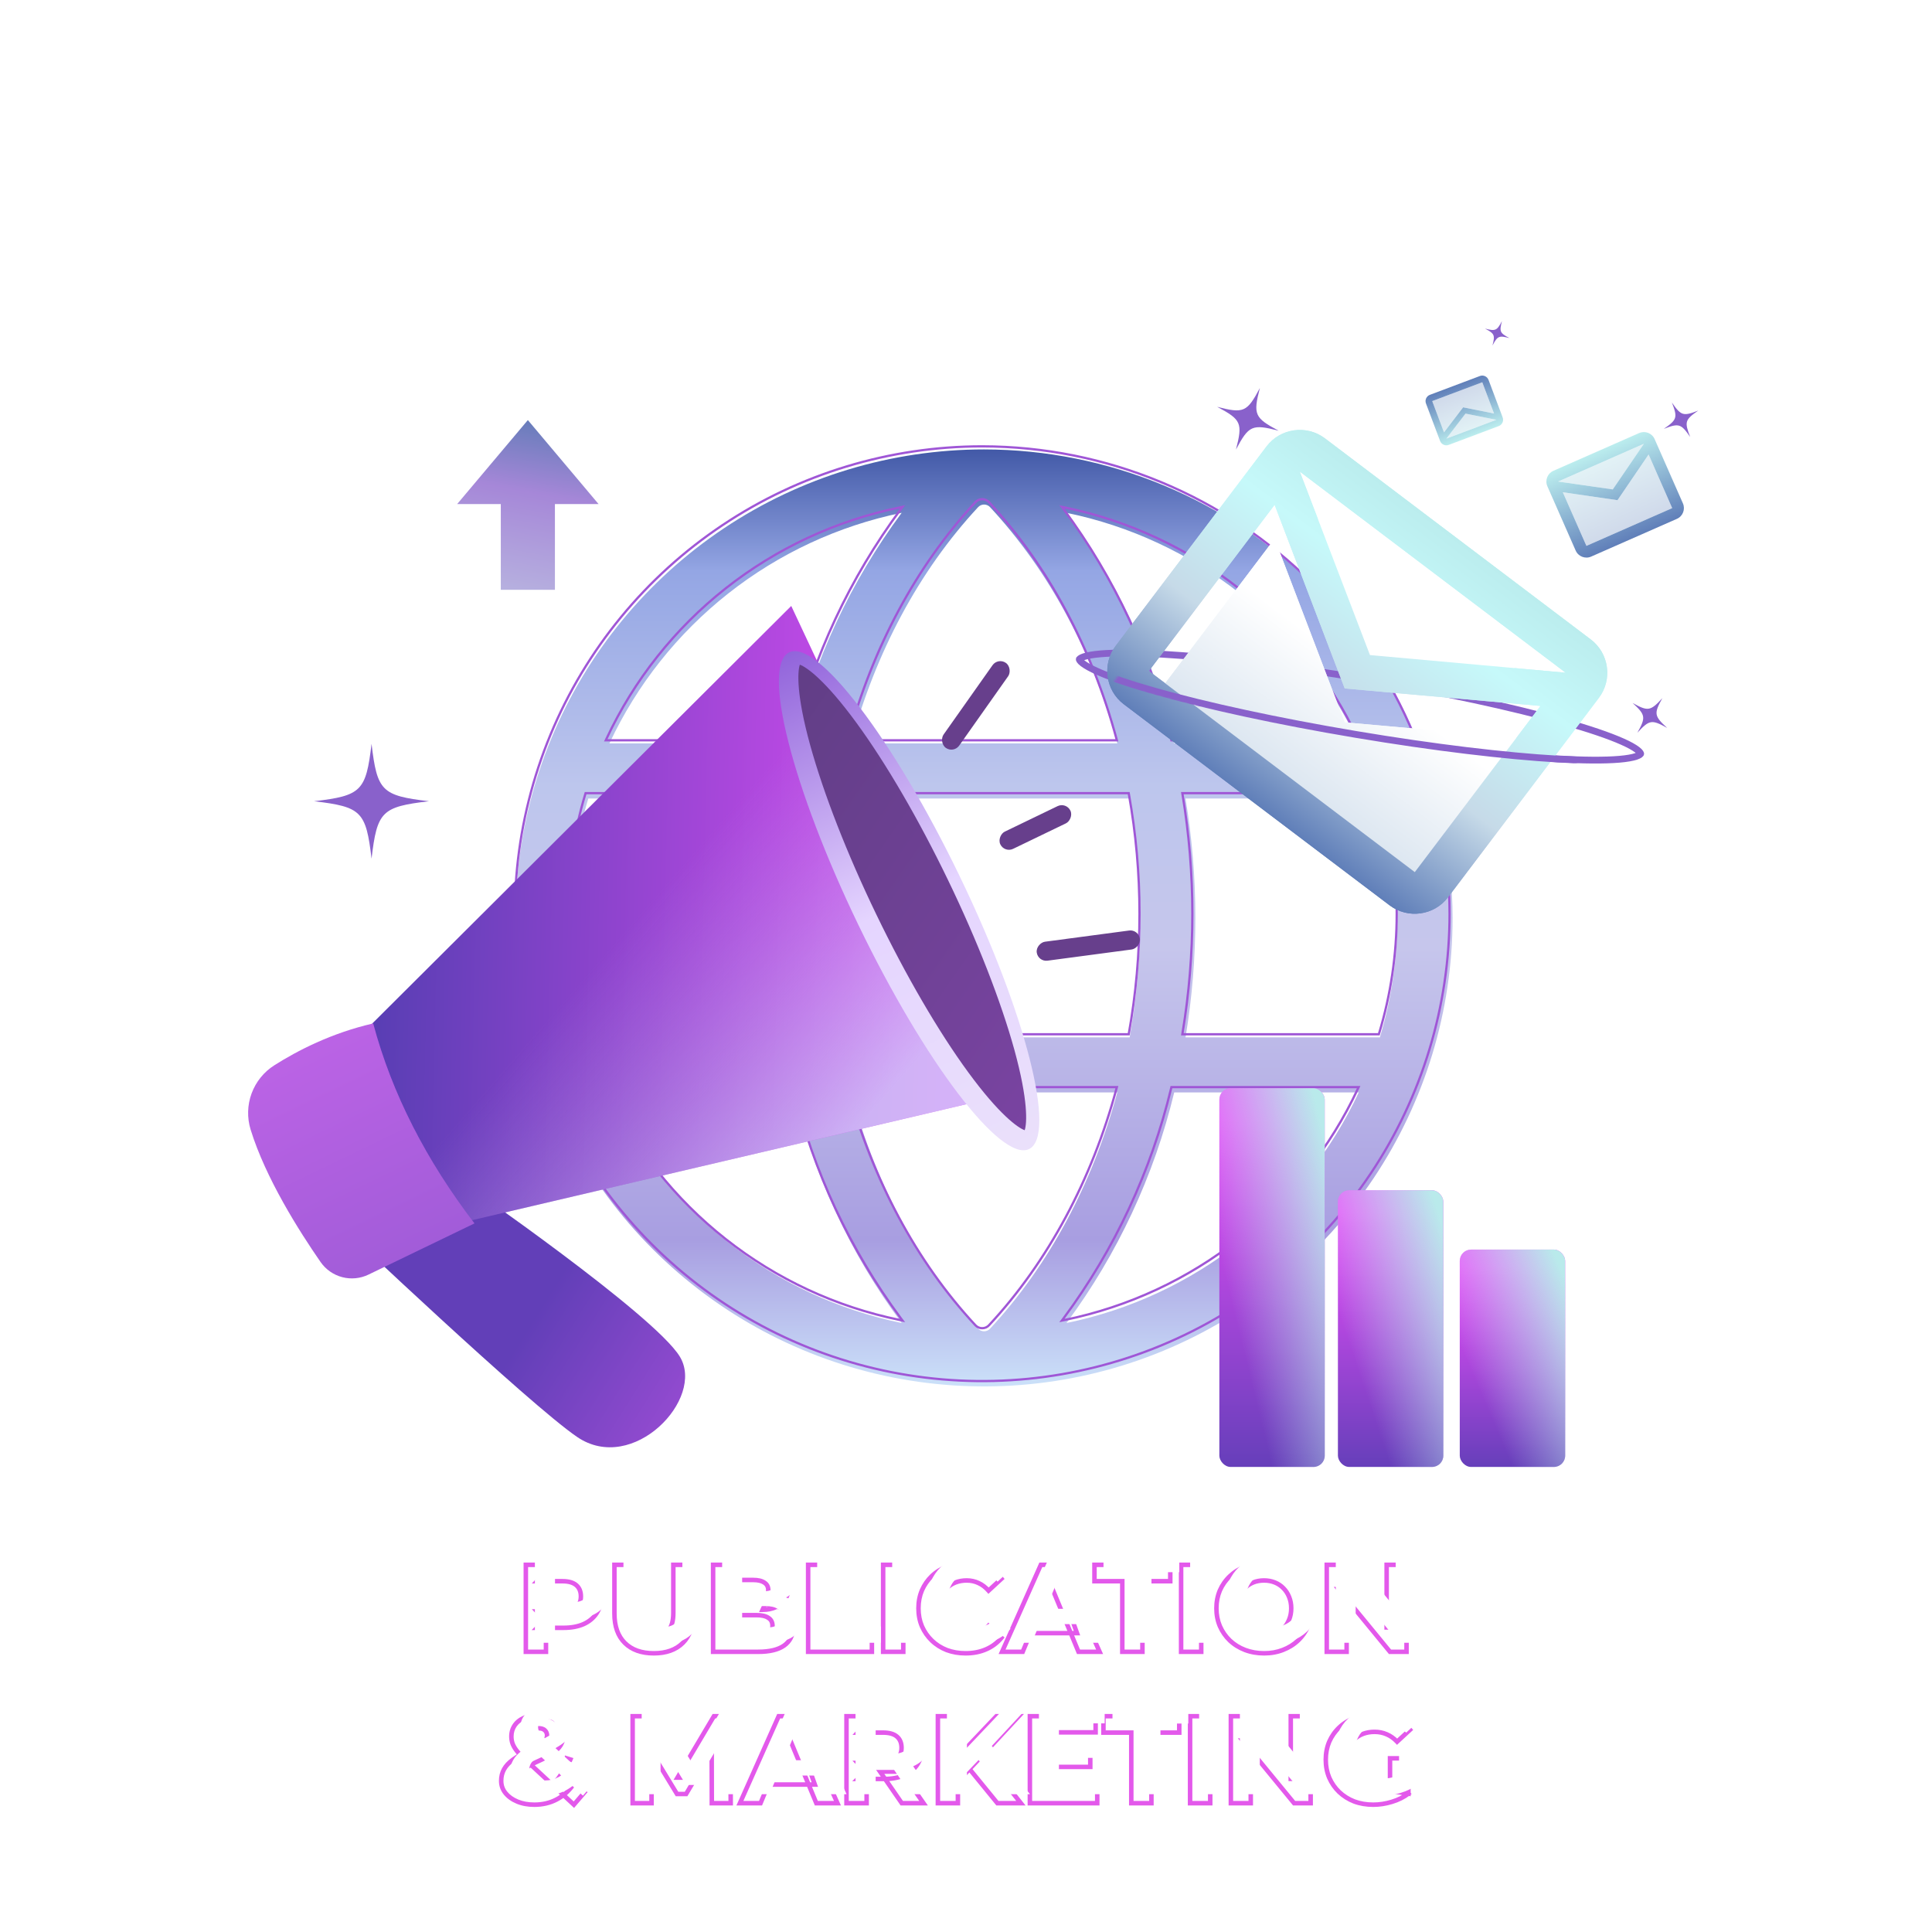 <svg width="855" height="855" viewBox="0 0 855 855" fill="none" xmlns="http://www.w3.org/2000/svg">
<path d="M232.708 731H231.708V732H232.708V731ZM232.708 692.5V691.5H231.708V692.5H232.708ZM258.283 694.205L257.868 695.115L257.879 695.12L258.283 694.205ZM264.058 698.99L263.219 699.534H263.219L264.058 698.99ZM258.283 718.735L258.686 719.65L258.697 719.645L258.283 718.735ZM237.658 720.385L236.946 719.683L235.267 721.385H237.658V720.385ZM241.618 716.37H242.618V713.932L240.906 715.668L241.618 716.37ZM241.618 731V732H242.618V731H241.618ZM241.618 717.36L240.887 718.043L242.618 719.894V717.36H241.618ZM237.658 713.125V712.125H235.353L236.927 713.808L237.658 713.125ZM237.658 699.76L236.927 699.077L235.353 700.76H237.658V699.76ZM241.618 695.525H242.618V692.991L240.887 694.842L241.618 695.525ZM233.708 731V692.5H231.708V731H233.708ZM232.708 693.5H249.373V691.5H232.708V693.5ZM249.373 693.5C252.712 693.5 255.534 694.051 257.868 695.115L258.697 693.295C256.045 692.086 252.927 691.5 249.373 691.5V693.5ZM257.879 695.12C260.212 696.149 261.978 697.623 263.219 699.534L264.896 698.446C263.424 696.177 261.34 694.461 258.686 693.29L257.879 695.12ZM263.219 699.534C264.454 701.437 265.093 703.734 265.093 706.47H267.093C267.093 703.412 266.374 700.723 264.896 698.446L263.219 699.534ZM265.093 706.47C265.093 709.166 264.455 711.446 263.219 713.351L264.896 714.439C266.373 712.164 267.093 709.494 267.093 706.47H265.093ZM263.219 713.351C261.976 715.265 260.206 716.759 257.868 717.825L258.697 719.645C261.346 718.437 263.426 716.705 264.896 714.439L263.219 713.351ZM257.879 717.82C255.542 718.851 252.716 719.385 249.373 719.385V721.385C252.923 721.385 256.037 720.819 258.686 719.65L257.879 717.82ZM249.373 719.385H237.658V721.385H249.373V719.385ZM238.37 721.087L242.33 717.072L240.906 715.668L236.946 719.683L238.37 721.087ZM240.618 716.37V731H242.618V716.37H240.618ZM241.618 730H232.708V732H241.618V730ZM242.348 716.677L238.388 712.442L236.927 713.808L240.887 718.043L242.348 716.677ZM237.658 714.125H248.878V712.125H237.658V714.125ZM248.878 714.125C251.745 714.125 254.078 713.517 255.692 712.121L254.383 710.609C253.284 711.56 251.51 712.125 248.878 712.125V714.125ZM255.692 712.121C257.305 710.726 258.073 708.797 258.073 706.47H256.073C256.073 708.323 255.483 709.657 254.383 710.609L255.692 712.121ZM258.073 706.47C258.073 704.112 257.309 702.163 255.692 700.764L254.383 702.276C255.479 703.224 256.073 704.574 256.073 706.47H258.073ZM255.692 700.764C254.078 699.368 251.745 698.76 248.878 698.76V700.76C251.51 700.76 253.284 701.325 254.383 702.276L255.692 700.764ZM248.878 698.76H237.658V700.76H248.878V698.76ZM238.388 700.443L242.348 696.208L240.887 694.842L236.927 699.077L238.388 700.443ZM240.618 695.525V717.36H242.618V695.525H240.618ZM276.529 727.095L277.232 726.384L276.529 727.095ZM271.909 692.5V691.5H270.909V692.5H271.909ZM280.819 692.5H281.819V691.5H280.819V692.5ZM283.074 721.65L282.342 722.332L283.074 721.65ZM295.724 721.65L296.455 722.332L295.724 721.65ZM297.979 692.5V691.5H296.979V692.5H297.979ZM306.779 692.5H307.779V691.5H306.779V692.5ZM302.159 727.095L302.862 727.806L302.159 727.095ZM289.344 730.66C284.071 730.66 280.079 729.197 277.232 726.384L275.826 727.806C279.139 731.08 283.69 732.66 289.344 732.66V730.66ZM277.232 726.384C274.395 723.58 272.909 719.524 272.909 714.06H270.909C270.909 719.889 272.503 724.523 275.826 727.806L277.232 726.384ZM272.909 714.06V692.5H270.909V714.06H272.909ZM271.909 693.5H280.819V691.5H271.909V693.5ZM279.819 692.5V713.73H281.819V692.5H279.819ZM279.819 713.73C279.819 717.493 280.583 720.444 282.342 722.332L283.805 720.968C282.558 719.63 281.819 717.301 281.819 713.73H279.819ZM282.342 722.332C284.077 724.193 286.477 725.07 289.399 725.07V723.07C286.894 723.07 285.077 722.333 283.805 720.968L282.342 722.332ZM289.399 725.07C292.321 725.07 294.721 724.193 296.455 722.332L294.992 720.968C293.72 722.333 291.903 723.07 289.399 723.07V725.07ZM296.455 722.332C298.215 720.444 298.979 717.493 298.979 713.73H296.979C296.979 717.301 296.24 719.63 294.992 720.968L296.455 722.332ZM298.979 713.73V692.5H296.979V713.73H298.979ZM297.979 693.5H306.779V691.5H297.979V693.5ZM305.779 692.5V714.06H307.779V692.5H305.779ZM305.779 714.06C305.779 719.524 304.293 723.58 301.456 726.384L302.862 727.806C306.185 724.523 307.779 719.889 307.779 714.06H305.779ZM301.456 726.384C298.609 729.197 294.616 730.66 289.344 730.66V732.66C294.998 732.66 299.549 731.08 302.862 727.806L301.456 726.384ZM315.584 731H314.584V732H315.584V731ZM315.584 692.5V691.5H314.584V692.5H315.584ZM345.284 695.25L344.68 696.047L344.685 696.051L345.284 695.25ZM347.484 707.79L348.312 708.35L348.319 708.34L347.484 707.79ZM343.414 711.2L343.837 712.106L343.414 711.2ZM337.474 712.41L336.566 711.99L335.908 713.41H337.474V712.41ZM338.519 710.155V709.155H337.88L337.611 709.735L338.519 710.155ZM344.954 711.365L344.557 712.283L344.565 712.287L344.573 712.29L344.954 711.365ZM349.299 714.83L348.467 715.385L348.471 715.391L348.476 715.398L349.299 714.83ZM346.989 728.25L347.564 729.068L347.572 729.062L346.989 728.25ZM324.439 724.29H323.439V725.29H324.439V724.29ZM340.059 723.19L340.589 724.038L340.595 724.034L340.059 723.19ZM340.059 715.985L339.492 716.809L339.507 716.819L339.522 716.829L340.059 715.985ZM323.779 714.775H322.779V715.775H323.779V714.775ZM323.779 708.285V707.285H322.779V708.285H323.779ZM338.244 707.185L338.786 708.025L338.792 708.021L338.244 707.185ZM338.244 700.365L337.683 701.193L337.698 701.203L337.714 701.213L338.244 700.365ZM324.439 699.21V698.21H323.439V699.21H324.439ZM316.584 731V692.5H314.584V731H316.584ZM315.584 693.5H334.394V691.5H315.584V693.5ZM334.394 693.5C339.136 693.5 342.51 694.403 344.68 696.047L345.887 694.453C343.217 692.43 339.331 691.5 334.394 691.5V693.5ZM344.685 696.051C346.895 697.7 347.969 699.826 347.969 702.51H349.969C349.969 699.181 348.585 696.466 345.882 694.449L344.685 696.051ZM347.969 702.51C347.969 704.356 347.518 705.919 346.648 707.24L348.319 708.34C349.429 706.654 349.969 704.698 349.969 702.51H347.969ZM346.655 707.231C345.774 708.536 344.562 709.558 342.99 710.294L343.837 712.106C345.712 711.228 347.214 709.977 348.312 708.349L346.655 707.231ZM342.99 710.294C341.42 711.029 339.589 711.41 337.474 711.41V713.41C339.831 713.41 341.96 712.984 343.837 712.106L342.99 710.294ZM338.381 712.83L339.426 710.575L337.611 709.735L336.566 711.99L338.381 712.83ZM338.519 711.155C340.828 711.155 342.834 711.54 344.557 712.283L345.35 710.447C343.333 709.577 341.05 709.155 338.519 709.155V711.155ZM344.573 712.29C346.277 712.991 347.56 714.025 348.467 715.385L350.131 714.275C348.983 712.555 347.37 711.279 345.334 710.44L344.573 712.29ZM348.476 715.398C349.403 716.741 349.894 718.421 349.894 720.495H351.894C351.894 718.096 351.321 715.999 350.121 714.262L348.476 715.398ZM349.894 720.495C349.894 723.484 348.738 725.762 346.405 727.438L347.572 729.062C350.446 726.998 351.894 724.106 351.894 720.495H349.894ZM346.413 727.432C344.051 729.096 340.459 730 335.494 730V732C340.648 732 344.72 731.071 347.564 729.068L346.413 727.432ZM335.494 730H315.584V732H335.494V730ZM324.439 725.29H334.834V723.29H324.439V725.29ZM334.834 725.29C337.219 725.29 339.182 724.917 340.589 724.038L339.529 722.342C338.588 722.93 337.068 723.29 334.834 723.29V725.29ZM340.595 724.034C342.141 723.05 342.874 721.491 342.874 719.56H340.874C340.874 720.929 340.396 721.79 339.522 722.346L340.595 724.034ZM342.874 719.56C342.874 717.655 342.134 716.12 340.595 715.141L339.522 716.829C340.403 717.39 340.874 718.238 340.874 719.56H342.874ZM340.625 715.161C339.211 714.188 337.231 713.775 334.834 713.775V715.775C337.056 715.775 338.56 716.168 339.492 716.809L340.625 715.161ZM334.834 713.775H323.779V715.775H334.834V713.775ZM324.779 714.775V708.285H322.779V714.775H324.779ZM323.779 709.285H333.294V707.285H323.779V709.285ZM333.294 709.285C335.544 709.285 337.417 708.908 338.786 708.025L337.701 706.345C336.796 706.929 335.37 707.285 333.294 707.285V709.285ZM338.792 708.021C340.278 707.046 341.004 705.558 341.004 703.72H339.004C339.004 704.962 338.556 705.784 337.695 706.349L338.792 708.021ZM341.004 703.72C341.004 701.908 340.268 700.451 338.774 699.517L337.714 701.213C338.565 701.745 339.004 702.526 339.004 703.72H341.004ZM338.804 699.537C337.432 698.607 335.551 698.21 333.294 698.21V700.21C335.363 700.21 336.782 700.583 337.683 701.193L338.804 699.537ZM333.294 698.21H324.439V700.21H333.294V698.21ZM323.439 699.21V724.29H325.439V699.21H323.439ZM357.639 731H356.639V732H357.639V731ZM357.639 692.5V691.5H356.639V692.5H357.639ZM366.549 692.5H367.549V691.5H366.549V692.5ZM366.549 723.74H365.549V724.74H366.549V723.74ZM385.854 723.74H386.854V722.74H385.854V723.74ZM385.854 731V732H386.854V731H385.854ZM358.639 731V692.5H356.639V731H358.639ZM357.639 693.5H366.549V691.5H357.639V693.5ZM365.549 692.5V723.74H367.549V692.5H365.549ZM366.549 724.74H385.854V722.74H366.549V724.74ZM384.854 723.74V731H386.854V723.74H384.854ZM385.854 730H357.639V732H385.854V730ZM390.833 731H389.833V732H390.833V731ZM390.833 692.5V691.5H389.833V692.5H390.833ZM399.743 692.5H400.743V691.5H399.743V692.5ZM399.743 731V732H400.743V731H399.743ZM391.833 731V692.5H389.833V731H391.833ZM390.833 693.5H399.743V691.5H390.833V693.5ZM398.743 692.5V731H400.743V692.5H398.743ZM399.743 730H390.833V732H399.743V730ZM418.999 730.23L418.635 731.161L418.643 731.164L418.651 731.167L418.999 730.23ZM412.399 726.05L411.707 726.771L412.399 726.05ZM407.999 719.725L407.079 720.116L407.084 720.127L407.999 719.725ZM407.999 703.775L407.084 703.373L407.079 703.384L407.999 703.775ZM412.399 697.45L411.714 696.722L411.707 696.729L412.399 697.45ZM419.054 693.325L419.407 694.261L419.419 694.256L419.054 693.325ZM436.379 693.6L435.978 694.516L435.985 694.519L435.993 694.522L436.379 693.6ZM443.199 698.66L443.878 699.395L444.571 698.755L443.973 698.026L443.199 698.66ZM437.479 703.94L436.728 704.6L437.404 705.37L438.158 704.675L437.479 703.94ZM433.079 700.585L432.649 701.487L432.657 701.492L432.666 701.495L433.079 700.585ZM418.944 702.84L419.652 703.547L418.944 702.84ZM416.359 706.745L415.436 706.362L415.432 706.372L415.428 706.381L416.359 706.745ZM416.359 716.755L415.428 717.119L415.432 717.128L415.436 717.138L416.359 716.755ZM418.944 720.66L418.237 721.367L418.944 720.66ZM433.079 722.97L433.493 723.88L433.502 723.877L433.51 723.872L433.079 722.97ZM437.479 719.505L438.158 718.77L437.395 718.066L436.72 718.854L437.479 719.505ZM443.199 724.785L443.973 725.419L444.571 724.69L443.878 724.05L443.199 724.785ZM436.379 729.9L435.983 728.982L435.978 728.984L436.379 729.9ZM427.304 730.66C424.443 730.66 421.794 730.201 419.348 729.293L418.651 731.167C421.338 732.166 424.226 732.66 427.304 732.66V730.66ZM419.364 729.299C416.95 728.354 414.863 727.03 413.092 725.329L411.707 726.771C413.676 728.663 415.989 730.126 418.635 731.161L419.364 729.299ZM413.092 725.329C411.319 723.625 409.927 721.625 408.915 719.323L407.084 720.127C408.199 722.665 409.74 724.882 411.707 726.771L413.092 725.329ZM408.92 719.334C407.951 717.05 407.459 714.526 407.459 711.75H405.459C405.459 714.767 405.995 717.56 407.079 720.116L408.92 719.334ZM407.459 711.75C407.459 708.974 407.951 706.45 408.92 704.166L407.079 703.384C405.995 705.94 405.459 708.733 405.459 711.75H407.459ZM408.915 704.177C409.927 701.875 411.319 699.875 413.092 698.171L411.707 696.729C409.74 698.618 408.199 700.835 407.084 703.373L408.915 704.177ZM413.085 698.178C414.893 696.475 416.997 695.169 419.407 694.261L418.702 692.389C416.052 693.388 413.72 694.832 411.714 696.722L413.085 698.178ZM419.419 694.256C421.821 693.316 424.464 692.84 427.359 692.84V690.84C424.241 690.84 421.348 691.354 418.69 692.394L419.419 694.256ZM427.359 692.84C430.577 692.84 433.445 693.405 435.978 694.516L436.781 692.684C433.961 691.448 430.815 690.84 427.359 690.84V692.84ZM435.993 694.522C438.558 695.597 440.698 697.186 442.426 699.294L443.973 698.026C442.034 695.661 439.627 693.876 436.766 692.678L435.993 694.522ZM442.521 697.925L436.801 703.205L438.158 704.675L443.878 699.395L442.521 697.925ZM438.231 703.28C436.829 701.684 435.251 700.474 433.493 699.675L432.666 701.495C434.134 702.163 435.489 703.189 436.728 704.6L438.231 703.28ZM433.51 699.683C431.753 698.844 429.845 698.43 427.799 698.43V700.43C429.567 700.43 431.179 700.786 432.649 701.487L433.51 699.683ZM427.799 698.43C425.892 698.43 424.118 698.742 422.486 699.378L423.213 701.242C424.588 700.705 426.113 700.43 427.799 700.43V698.43ZM422.486 699.378C420.859 700.013 419.439 700.931 418.237 702.133L419.652 703.547C420.65 702.549 421.834 701.78 423.213 701.242L422.486 699.378ZM418.237 702.133C417.04 703.33 416.107 704.743 415.436 706.362L417.283 707.128C417.859 705.74 418.649 704.55 419.652 703.547L418.237 702.133ZM415.428 706.381C414.79 708.015 414.479 709.809 414.479 711.75H416.479C416.479 710.024 416.755 708.481 417.291 707.109L415.428 706.381ZM414.479 711.75C414.479 713.691 414.79 715.485 415.428 717.119L417.291 716.391C416.755 715.019 416.479 713.476 416.479 711.75H414.479ZM415.436 717.138C416.107 718.757 417.04 720.17 418.237 721.367L419.652 719.953C418.649 718.95 417.859 717.76 417.283 716.372L415.436 717.138ZM418.237 721.367C419.439 722.569 420.859 723.487 422.486 724.122L423.213 722.258C421.834 721.72 420.65 720.951 419.652 719.953L418.237 721.367ZM422.486 724.122C424.118 724.758 425.892 725.07 427.799 725.07V723.07C426.113 723.07 424.588 722.795 423.213 722.258L422.486 724.122ZM427.799 725.07C429.838 725.07 431.74 724.677 433.493 723.88L432.666 722.06C431.192 722.73 429.574 723.07 427.799 723.07V725.07ZM433.51 723.872C435.265 723.035 436.84 721.787 438.239 720.156L436.72 718.854C435.479 720.303 434.12 721.365 432.649 722.068L433.51 723.872ZM436.801 720.24L442.521 725.52L443.878 724.05L438.158 718.77L436.801 720.24ZM442.426 724.151C440.696 726.262 438.553 727.871 435.983 728.982L436.776 730.818C439.633 729.583 442.036 727.782 443.973 725.419L442.426 724.151ZM435.978 728.984C433.446 730.094 430.561 730.66 427.304 730.66V732.66C430.795 732.66 433.96 732.053 436.781 730.816L435.978 728.984ZM443.458 731L442.545 730.593L441.918 732H443.458V731ZM460.618 692.5V691.5H459.969L459.705 692.093L460.618 692.5ZM469.418 692.5L470.331 692.092L470.066 691.5H469.418V692.5ZM486.633 731V732H488.176L487.546 730.592L486.633 731ZM477.283 731L476.359 731.383L476.615 732H477.283V731ZM463.203 697.01V696.01H461.706L462.279 697.393L463.203 697.01ZM466.723 697.01L467.646 697.394L468.222 696.01H466.723V697.01ZM452.588 731V732H453.255L453.511 731.384L452.588 731ZM452.038 722.75L451.094 722.42L450.629 723.75H452.038V722.75ZM454.403 715.985V714.985H453.693L453.459 715.655L454.403 715.985ZM474.203 715.985L475.145 715.648L474.907 714.985H474.203V715.985ZM476.623 722.75V723.75H478.043L477.565 722.413L476.623 722.75ZM444.372 731.407L461.532 692.907L459.705 692.093L442.545 730.593L444.372 731.407ZM460.618 693.5H469.418V691.5H460.618V693.5ZM468.505 692.908L485.72 731.408L487.546 730.592L470.331 692.092L468.505 692.908ZM486.633 730H477.283V732H486.633V730ZM478.207 730.617L464.127 696.627L462.279 697.393L476.359 731.383L478.207 730.617ZM463.203 698.01H466.723V696.01H463.203V698.01ZM465.8 696.626L451.665 730.616L453.511 731.384L467.646 697.394L465.8 696.626ZM452.588 730H443.458V732H452.588V730ZM452.982 723.08L455.347 716.315L453.459 715.655L451.094 722.42L452.982 723.08ZM454.403 716.985H474.203V714.985H454.403V716.985ZM473.262 716.322L475.682 723.087L477.565 722.413L475.145 715.648L473.262 716.322ZM476.623 721.75H452.038V723.75H476.623V721.75ZM496.669 731H495.669V732H496.669V731ZM496.669 699.76H497.669V698.76H496.669V699.76ZM484.349 699.76H483.349V700.76H484.349V699.76ZM484.349 692.5V691.5H483.349V692.5H484.349ZM517.899 692.5H518.899V691.5H517.899V692.5ZM517.899 699.76V700.76H518.899V699.76H517.899ZM505.579 699.76V698.76H504.579V699.76H505.579ZM505.579 731V732H506.579V731H505.579ZM497.669 731V699.76H495.669V731H497.669ZM496.669 698.76H484.349V700.76H496.669V698.76ZM485.349 699.76V692.5H483.349V699.76H485.349ZM484.349 693.5H517.899V691.5H484.349V693.5ZM516.899 692.5V699.76H518.899V692.5H516.899ZM517.899 698.76H505.579V700.76H517.899V698.76ZM504.579 699.76V731H506.579V699.76H504.579ZM505.579 730H496.669V732H505.579V730ZM522.693 731H521.693V732H522.693V731ZM522.693 692.5V691.5H521.693V692.5H522.693ZM531.603 692.5H532.603V691.5H531.603V692.5ZM531.603 731V732H532.603V731H531.603ZM523.693 731V692.5H521.693V731H523.693ZM522.693 693.5H531.603V691.5H522.693V693.5ZM530.603 692.5V731H532.603V692.5H530.603ZM531.603 730H522.693V732H531.603V730ZM550.97 730.175L550.61 731.108L550.614 731.11L550.97 730.175ZM544.26 725.995L543.567 726.716L543.574 726.723L544.26 725.995ZM539.86 719.67L538.939 720.061L538.944 720.072L539.86 719.67ZM539.86 703.83L538.944 703.428L538.939 703.439L539.86 703.83ZM551.025 693.325L550.665 692.392V692.392L551.025 693.325ZM567.745 693.325L567.38 694.256L567.385 694.258L567.745 693.325ZM574.4 697.505L573.707 698.226L573.714 698.233L574.4 697.505ZM578.855 703.83L577.939 704.232L577.942 704.237L578.855 703.83ZM578.855 719.725L579.77 720.127L579.773 720.122L578.855 719.725ZM574.4 726.05L575.085 726.778L575.086 726.778L574.4 726.05ZM567.745 730.175L567.385 729.242L567.38 729.244L567.745 730.175ZM564.115 723.19L563.743 722.261L563.735 722.265L564.115 723.19ZM567.965 720.66L567.258 719.953L567.965 720.66ZM570.495 716.755L569.571 716.372L569.567 716.382L569.563 716.391L570.495 716.755ZM570.495 706.745L569.563 707.109L569.567 707.118L569.571 707.128L570.495 706.745ZM567.965 702.84L567.246 703.535L567.252 703.541L567.258 703.547L567.965 702.84ZM564.17 700.31L563.798 701.238L564.17 700.31ZM554.6 700.31L554.228 699.381L554.22 699.385L554.6 700.31ZM550.805 702.84L551.512 703.547L550.805 702.84ZM548.22 706.745L547.296 706.362L547.292 706.372L547.288 706.381L548.22 706.745ZM548.22 716.755L547.285 717.111L547.29 717.125L547.296 717.138L548.22 716.755ZM550.75 720.66L550.031 721.355L550.037 721.361L550.043 721.367L550.75 720.66ZM554.6 723.19L554.228 724.118L554.6 723.19ZM559.44 730.66C556.507 730.66 553.805 730.183 551.325 729.24L550.614 731.11C553.341 732.147 556.286 732.66 559.44 732.66V730.66ZM551.33 729.242C548.878 728.296 546.753 726.971 544.946 725.267L543.574 726.723C545.58 728.613 547.928 730.074 550.61 731.108L551.33 729.242ZM544.953 725.274C543.179 723.57 541.787 721.57 540.775 719.268L538.944 720.072C540.059 722.61 541.601 724.827 543.567 726.716L544.953 725.274ZM540.78 719.279C539.811 716.993 539.32 714.488 539.32 711.75H537.32C537.32 714.732 537.856 717.507 538.939 720.061L540.78 719.279ZM539.32 711.75C539.32 709.012 539.811 706.507 540.78 704.221L538.939 703.439C537.856 705.993 537.32 708.768 537.32 711.75H539.32ZM540.775 704.232C541.785 701.934 543.192 699.937 545.001 698.233L543.629 696.777C541.624 698.667 540.061 700.886 538.944 703.428L540.775 704.232ZM545.001 698.233C546.808 696.529 548.933 695.204 551.385 694.258L550.665 692.392C547.983 693.426 545.635 694.887 543.629 696.777L545.001 698.233ZM551.385 694.258C553.826 693.316 556.49 692.84 559.385 692.84V690.84C556.267 690.84 553.357 691.354 550.665 692.392L551.385 694.258ZM559.385 692.84C562.318 692.84 564.98 693.317 567.38 694.256L568.109 692.394C565.45 691.353 562.538 690.84 559.385 690.84V692.84ZM567.385 694.258C569.835 695.203 571.939 696.527 573.707 698.226L575.093 696.784C573.121 694.89 570.788 693.427 568.105 692.392L567.385 694.258ZM573.714 698.233C575.522 699.937 576.929 701.934 577.939 704.232L579.77 703.428C578.654 700.886 577.091 698.667 575.086 696.777L573.714 698.233ZM577.942 704.237C578.942 706.479 579.45 708.978 579.45 711.75H581.45C581.45 708.728 580.895 705.948 579.768 703.423L577.942 704.237ZM579.45 711.75C579.45 714.483 578.943 717.005 577.937 719.328L579.773 720.122C580.894 717.532 581.45 714.737 581.45 711.75H579.45ZM577.939 719.323C576.929 721.621 575.522 723.618 573.714 725.322L575.086 726.778C577.091 724.888 578.654 722.669 579.77 720.127L577.939 719.323ZM573.714 725.322C571.945 726.987 569.84 728.295 567.385 729.242L568.105 731.108C570.783 730.075 573.114 728.633 575.085 726.778L573.714 725.322ZM567.38 729.244C564.978 730.184 562.335 730.66 559.44 730.66V732.66C562.558 732.66 565.451 732.146 568.109 731.106L567.38 729.244ZM559.385 725.07C561.223 725.07 562.931 724.757 564.494 724.115L563.735 722.265C562.439 722.797 560.993 723.07 559.385 723.07V725.07ZM564.486 724.118C566.077 723.482 567.475 722.564 568.672 721.367L567.258 719.953C566.255 720.956 565.086 721.724 563.743 722.262L564.486 724.118ZM568.672 721.367C569.873 720.166 570.791 718.746 571.426 717.119L569.563 716.391C569.025 717.771 568.256 718.954 567.258 719.953L568.672 721.367ZM571.419 717.138C572.098 715.499 572.43 713.698 572.43 711.75H570.43C570.43 713.468 570.138 715.005 569.571 716.372L571.419 717.138ZM572.43 711.75C572.43 709.802 572.098 708.001 571.419 706.362L569.571 707.128C570.138 708.495 570.43 710.032 570.43 711.75H572.43ZM571.426 706.381C570.791 704.754 569.873 703.334 568.672 702.133L567.258 703.547C568.256 704.546 569.025 705.729 569.563 707.109L571.426 706.381ZM568.684 702.145C567.519 700.94 566.135 700.019 564.541 699.382L563.798 701.238C565.138 701.774 566.284 702.54 567.246 703.535L568.684 702.145ZM564.541 699.382C562.946 698.743 561.224 698.43 559.385 698.43V700.43C560.993 700.43 562.46 700.703 563.798 701.238L564.541 699.382ZM559.385 698.43C557.546 698.43 555.824 698.743 554.228 699.382L554.971 701.238C556.309 700.703 557.777 700.43 559.385 700.43V698.43ZM554.22 699.385C552.667 700.022 551.291 700.94 550.098 702.133L551.512 703.547C552.519 702.54 553.673 701.771 554.979 701.235L554.22 699.385ZM550.098 702.133C548.901 703.33 547.967 704.743 547.296 706.362L549.144 707.128C549.719 705.74 550.509 704.55 551.512 703.547L550.098 702.133ZM547.288 706.381C546.651 708.015 546.34 709.809 546.34 711.75H548.34C548.34 710.024 548.616 708.481 549.151 707.109L547.288 706.381ZM546.34 711.75C546.34 713.657 546.652 715.447 547.285 717.111L549.154 716.399C548.615 714.983 548.34 713.436 548.34 711.75H546.34ZM547.296 717.138C547.964 718.75 548.875 720.159 550.031 721.355L551.469 719.965C550.498 718.961 549.722 717.767 549.144 716.372L547.296 717.138ZM550.043 721.367C551.24 722.564 552.638 723.482 554.228 724.118L554.971 722.262C553.628 721.724 552.46 720.956 551.457 719.953L550.043 721.367ZM554.228 724.118C555.824 724.757 557.546 725.07 559.385 725.07V723.07C557.777 723.07 556.309 722.797 554.971 722.262L554.228 724.118ZM587.146 731H586.146V732H587.146V731ZM587.146 692.5V691.5H586.146V692.5H587.146ZM594.516 692.5L595.29 691.866L594.989 691.5H594.516V692.5ZM617.231 720.22V721.22H619.343L618.005 719.586L617.231 720.22ZM613.656 720.22H612.656V721.22H613.656V720.22ZM613.656 692.5V691.5H612.656V692.5H613.656ZM622.456 692.5H623.456V691.5H622.456V692.5ZM622.456 731V732H623.456V731H622.456ZM615.141 731L614.368 731.635L614.668 732H615.141V731ZM592.371 703.28V702.28H590.255L591.598 703.915L592.371 703.28ZM595.946 703.28H596.946V702.28H595.946V703.28ZM595.946 731V732H596.946V731H595.946ZM588.146 731V692.5H586.146V731H588.146ZM587.146 693.5H594.516V691.5H587.146V693.5ZM593.743 693.134L616.458 720.854L618.005 719.586L595.29 691.866L593.743 693.134ZM617.231 719.22H613.656V721.22H617.231V719.22ZM614.656 720.22V692.5H612.656V720.22H614.656ZM613.656 693.5H622.456V691.5H613.656V693.5ZM621.456 692.5V731H623.456V692.5H621.456ZM622.456 730H615.141V732H622.456V730ZM615.914 730.365L593.144 702.645L591.598 703.915L614.368 731.635L615.914 730.365ZM592.371 704.28H595.946V702.28H592.371V704.28ZM594.946 703.28V731H596.946V703.28H594.946ZM595.946 730H587.146V732H595.946V730ZM228.947 797.285L228.563 798.208L228.947 797.285ZM223.722 793.545L222.947 794.176L223.722 793.545ZM223.062 782.985L223.935 783.474L223.939 783.465L223.062 782.985ZM227.077 778.695L227.662 779.507L227.672 779.499L227.077 778.695ZM234.062 774.735L234.476 775.645L234.483 775.642L234.062 774.735ZM238.902 772.205L239.432 773.053V773.053L238.902 772.205ZM241.377 770.115L242.188 770.7L242.196 770.69L242.203 770.68L241.377 770.115ZM241.102 765.715L240.417 766.443L240.427 766.453L240.438 766.462L241.102 765.715ZM235.217 765.825L234.548 765.082L235.217 765.825ZM234.447 770.005L233.519 770.376L233.523 770.388L233.528 770.399L234.447 770.005ZM235.712 771.82L234.967 772.487L234.976 772.497L234.985 772.507L235.712 771.82ZM238.352 774.405L237.669 775.135L237.673 775.138L238.352 774.405ZM258.647 793.215L259.406 793.866L260.033 793.136L259.327 792.482L258.647 793.215ZM253.972 798.66L253.292 799.393L254.054 800.1L254.731 799.311L253.972 798.66ZM231.587 777.87L232.268 777.137L232.262 777.132L231.587 777.87ZM226.802 771.545L225.854 771.861L225.859 771.877L225.865 771.892L226.802 771.545ZM227.792 763.515L226.97 762.946H226.97L227.792 763.515ZM231.972 760.215L232.366 761.134L232.374 761.131L232.382 761.127L231.972 760.215ZM244.072 760.105L243.659 761.015L243.671 761.021L243.683 761.026L244.072 760.105ZM247.922 763.13L247.101 763.7L247.106 763.708L247.112 763.715L247.922 763.13ZM248.142 772.315L248.996 772.836L249.002 772.826L248.142 772.315ZM244.347 776.055L243.785 775.228L243.776 775.234L244.347 776.055ZM237.692 779.63L237.29 778.715L237.281 778.718L237.692 779.63ZM233.237 782.105L233.824 782.915L233.829 782.911L233.237 782.105ZM230.927 784.47L230.066 783.961L230.927 784.47ZM231.037 789.64L230.237 790.24L230.247 790.252L230.257 790.265L231.037 789.64ZM233.457 791.345L233.823 790.414L233.457 791.345ZM243.247 790.41L243.729 791.287L243.735 791.283L243.742 791.279L243.247 790.41ZM247.977 785.735L247.132 785.201L247.129 785.205L247.977 785.735ZM250.782 778.145L251.08 777.19L250.004 776.855L249.799 777.963L250.782 778.145ZM257.657 780.29L258.637 780.492L258.819 779.605L257.955 779.335L257.657 780.29ZM253.532 790.025L252.721 789.441L253.532 790.025ZM246.217 796.405L245.757 795.517L246.217 796.405ZM236.482 797.66C233.767 797.66 231.39 797.219 229.332 796.362L228.563 798.208C230.905 799.184 233.551 799.66 236.482 799.66V797.66ZM229.332 796.362C227.258 795.498 225.66 794.342 224.498 792.914L222.947 794.176C224.351 795.901 226.237 797.239 228.563 798.208L229.332 796.362ZM224.498 792.914C223.361 791.517 222.797 789.926 222.797 788.1H220.797C220.797 790.381 221.517 792.419 222.947 794.176L224.498 792.914ZM222.797 788.1C222.797 786.346 223.184 784.813 223.935 783.474L222.19 782.496C221.254 784.164 220.797 786.041 220.797 788.1H222.797ZM223.939 783.465C224.694 782.088 225.916 780.763 227.662 779.507L226.493 777.883C224.572 779.267 223.118 780.802 222.185 782.505L223.939 783.465ZM227.672 779.499C229.433 778.196 231.696 776.909 234.476 775.645L233.649 773.825C230.782 775.127 228.388 776.481 226.483 777.891L227.672 779.499ZM234.483 775.642C236.554 774.681 238.209 773.818 239.432 773.053L238.372 771.357C237.249 772.059 235.677 772.883 233.641 773.828L234.483 775.642ZM239.432 773.053C240.649 772.292 241.601 771.514 242.188 770.7L240.567 769.53C240.201 770.036 239.502 770.651 238.372 771.357L239.432 773.053ZM242.203 770.68C242.769 769.852 243.092 768.963 243.092 768.025H241.092C241.092 768.481 240.939 768.984 240.552 769.55L242.203 770.68ZM243.092 768.025C243.092 766.812 242.659 765.76 241.767 764.968L240.438 766.462C240.866 766.843 241.092 767.332 241.092 768.025H243.092ZM241.788 764.987C240.909 764.16 239.684 763.835 238.297 763.835V765.835C239.404 765.835 240.049 766.097 240.417 766.443L241.788 764.987ZM238.297 763.835C236.815 763.835 235.52 764.207 234.548 765.082L235.886 766.568C236.382 766.123 237.14 765.835 238.297 765.835V763.835ZM234.548 765.082C233.595 765.94 233.117 767.058 233.117 768.355H235.117C235.117 767.599 235.373 767.03 235.886 766.568L234.548 765.082ZM233.117 768.355C233.117 769.042 233.255 769.717 233.519 770.376L235.376 769.634C235.199 769.193 235.117 768.768 235.117 768.355H233.117ZM233.528 770.399C233.81 771.057 234.313 771.756 234.967 772.487L236.458 771.153C235.865 770.491 235.525 769.98 235.367 769.611L233.528 770.399ZM234.985 772.507C235.629 773.188 236.526 774.066 237.669 775.135L239.036 773.675C237.905 772.617 237.042 771.772 236.439 771.133L234.985 772.507ZM237.673 775.138L257.968 793.948L259.327 792.482L239.032 773.672L237.673 775.138ZM257.889 792.564L253.214 798.009L254.731 799.311L259.406 793.866L257.889 792.564ZM254.653 797.927L232.268 777.137L230.907 778.603L253.292 799.393L254.653 797.927ZM232.262 777.132C231.01 775.987 230.03 774.933 229.307 773.97L227.707 775.17C228.525 776.26 229.598 777.406 230.913 778.608L232.262 777.132ZM229.307 773.97C228.583 773.004 228.067 772.08 227.74 771.198L225.865 771.892C226.271 772.99 226.892 774.082 227.707 775.17L229.307 773.97ZM227.751 771.229C227.456 770.343 227.307 769.423 227.307 768.465H225.307C225.307 769.634 225.489 770.767 225.854 771.861L227.751 771.229ZM227.307 768.465C227.307 766.782 227.749 765.334 228.615 764.084L226.97 762.946C225.856 764.556 225.307 766.408 225.307 768.465H227.307ZM228.615 764.084C229.485 762.827 230.72 761.84 232.366 761.134L231.578 759.296C229.631 760.13 228.08 761.343 226.97 762.946L228.615 764.084ZM232.382 761.127C234.024 760.39 235.987 760.005 238.297 760.005V758.005C235.768 758.005 233.514 758.427 231.563 759.303L232.382 761.127ZM238.297 760.005C240.428 760.005 242.205 760.354 243.659 761.015L244.486 759.195C242.714 758.389 240.641 758.005 238.297 758.005V760.005ZM243.683 761.026C245.18 761.658 246.304 762.553 247.101 763.7L248.744 762.56C247.707 761.067 246.265 759.945 244.461 759.184L243.683 761.026ZM247.112 763.715C247.927 764.844 248.352 766.209 248.352 767.86H250.352C250.352 765.844 249.825 764.056 248.733 762.545L247.112 763.715ZM248.352 767.86C248.352 769.298 247.995 770.605 247.283 771.804L249.002 772.826C249.903 771.311 250.352 769.649 250.352 767.86H248.352ZM247.289 771.794C246.578 772.958 245.429 774.109 243.785 775.228L244.91 776.882C246.712 775.655 248.094 774.312 248.996 772.836L247.289 771.794ZM243.776 775.234C242.161 776.358 240.005 777.52 237.29 778.715L238.095 780.545C240.88 779.32 243.161 778.099 244.918 776.876L243.776 775.234ZM237.281 778.718C235.376 779.578 233.823 780.436 232.646 781.299L233.829 782.911C234.852 782.161 236.269 781.369 238.103 780.542L237.281 778.718ZM232.651 781.295C231.518 782.115 230.635 782.999 230.066 783.961L231.788 784.979C232.173 784.328 232.83 783.635 233.824 782.915L232.651 781.295ZM230.066 783.961C229.494 784.931 229.212 786.007 229.212 787.165H231.212C231.212 786.343 231.408 785.622 231.788 784.979L230.066 783.961ZM229.212 787.165C229.212 788.298 229.558 789.334 230.237 790.24L231.837 789.04C231.417 788.48 231.212 787.865 231.212 787.165H229.212ZM230.257 790.265C230.97 791.157 231.931 791.82 233.092 792.276L233.823 790.414C232.931 790.064 232.278 789.59 231.818 789.015L230.257 790.265ZM233.092 792.276C234.261 792.735 235.601 792.95 237.087 792.95V790.95C235.788 790.95 234.707 790.762 233.823 790.414L233.092 792.276ZM237.087 792.95C239.484 792.95 241.704 792.398 243.729 791.287L242.766 789.533C241.051 790.475 239.164 790.95 237.087 790.95V792.95ZM243.742 791.279C245.773 790.124 247.465 788.441 248.825 786.265L247.129 785.205C245.923 787.136 244.462 788.569 242.753 789.541L243.742 791.279ZM248.823 786.269C250.224 784.051 251.198 781.395 251.766 778.327L249.799 777.963C249.267 780.835 248.371 783.239 247.132 785.201L248.823 786.269ZM250.485 779.1L257.36 781.245L257.955 779.335L251.08 777.19L250.485 779.1ZM256.678 780.088C255.933 783.708 254.609 786.819 252.721 789.441L254.344 790.609C256.416 787.731 257.842 784.352 258.637 780.492L256.678 780.088ZM252.721 789.441C250.829 792.069 248.509 794.089 245.757 795.517L246.678 797.293C249.719 795.714 252.276 793.481 254.344 790.609L252.721 789.441ZM245.757 795.517C243.016 796.94 239.932 797.66 236.482 797.66V799.66C240.22 799.66 243.625 798.877 246.678 797.293L245.757 795.517ZM279.973 798H278.973V799H279.973V798ZM279.973 759.5V758.5H278.973V759.5H279.973ZM287.343 759.5L288.199 758.983L287.908 758.5H287.343V759.5ZM303.733 786.67V787.67H305.504L304.589 786.153L303.733 786.67ZM299.828 786.67L298.968 786.16L298.072 787.67H299.828V786.67ZM315.943 759.5V758.5H315.374L315.083 758.99L315.943 759.5ZM323.258 759.5L324.258 759.497L324.255 758.5H323.258V759.5ZM323.368 798V799H324.371L324.368 797.997L323.368 798ZM315.008 798L314.008 798.002L314.01 799H315.008V798ZM314.953 772.315V771.315H313.951L313.953 772.317L314.953 772.315ZM316.493 772.315L317.352 772.827L318.252 771.315H316.493V772.315ZM303.623 793.93V794.93H304.192L304.482 794.442L303.623 793.93ZM299.608 793.93L298.754 794.45L299.046 794.93H299.608V793.93ZM286.463 772.315V771.315H284.685L285.609 772.835L286.463 772.315ZM288.333 772.315H289.333V771.315H288.333V772.315ZM288.333 798V799H289.333V798H288.333ZM280.973 798V759.5H278.973V798H280.973ZM279.973 760.5H287.343V758.5H279.973V760.5ZM286.487 760.017L302.877 787.187L304.589 786.153L288.199 758.983L286.487 760.017ZM303.733 785.67H299.828V787.67H303.733V785.67ZM300.688 787.18L316.803 760.01L315.083 758.99L298.968 786.16L300.688 787.18ZM315.943 760.5H323.258V758.5H315.943V760.5ZM322.258 759.503L322.368 798.003L324.368 797.997L324.258 759.497L322.258 759.503ZM323.368 797H315.008V799H323.368V797ZM316.008 797.998L315.953 772.313L313.953 772.317L314.008 798.002L316.008 797.998ZM314.953 773.315H316.493V771.315H314.953V773.315ZM315.634 771.803L302.764 793.418L304.482 794.442L317.352 772.827L315.634 771.803ZM303.623 792.93H299.608V794.93H303.623V792.93ZM300.463 793.41L287.318 771.795L285.609 772.835L298.754 794.45L300.463 793.41ZM286.463 773.315H288.333V771.315H286.463V773.315ZM287.333 772.315V798H289.333V772.315H287.333ZM288.333 797H279.973V799H288.333V797ZM327.442 798L326.529 797.593L325.902 799H327.442V798ZM344.603 759.5V758.5H343.953L343.689 759.093L344.603 759.5ZM353.402 759.5L354.315 759.092L354.051 758.5H353.402V759.5ZM370.618 798V799H372.16L371.53 797.592L370.618 798ZM361.268 798L360.344 798.383L360.599 799H361.268V798ZM347.188 764.01V763.01H345.691L346.264 764.393L347.188 764.01ZM350.708 764.01L351.631 764.394L352.206 763.01H350.708V764.01ZM336.573 798V799H337.24L337.496 798.384L336.573 798ZM336.022 789.75L335.079 789.42L334.614 790.75H336.022V789.75ZM338.387 782.985V781.985H337.678L337.444 782.655L338.387 782.985ZM358.188 782.985L359.129 782.648L358.892 781.985H358.188V782.985ZM360.607 789.75V790.75H362.027L361.549 789.413L360.607 789.75ZM328.356 798.407L345.516 759.907L343.689 759.093L326.529 797.593L328.356 798.407ZM344.603 760.5H353.402V758.5H344.603V760.5ZM352.49 759.908L369.705 798.408L371.53 797.592L354.315 759.092L352.49 759.908ZM370.618 797H361.268V799H370.618V797ZM362.191 797.617L348.111 763.627L346.264 764.393L360.344 798.383L362.191 797.617ZM347.188 765.01H350.708V763.01H347.188V765.01ZM349.784 763.626L335.649 797.616L337.496 798.384L351.631 764.394L349.784 763.626ZM336.573 797H327.442V799H336.573V797ZM336.966 790.08L339.331 783.315L337.444 782.655L335.079 789.42L336.966 790.08ZM338.387 783.985H358.188V781.985H338.387V783.985ZM357.246 783.322L359.666 790.087L361.549 789.413L359.129 782.648L357.246 783.322ZM360.607 788.75H336.022V790.75H360.607V788.75ZM374.612 798H373.612V799H374.612V798ZM374.612 759.5V758.5H373.612V759.5H374.612ZM400.187 761.205L399.772 762.115L399.783 762.12L400.187 761.205ZM405.962 765.99L405.123 766.534L405.962 765.99ZM405.962 780.895L406.796 781.446L406.801 781.439L405.962 780.895ZM400.187 785.625L400.591 786.54L400.187 785.625ZM379.562 787.275L378.86 786.563L377.124 788.275H379.562V787.275ZM383.522 783.37H384.522V780.979L382.82 782.658L383.522 783.37ZM383.522 798V799H384.522V798H383.522ZM399.087 798L398.263 798.567L398.561 799H399.087V798ZM389.462 784.03V783.03H387.559L388.638 784.597L389.462 784.03ZM398.977 784.03L399.797 783.458L399.499 783.03H398.977V784.03ZM408.712 798V799H410.628L409.532 797.428L408.712 798ZM383.522 784.36L382.796 785.048L384.522 786.87V784.36H383.522ZM379.562 780.18V779.18H377.237L378.836 780.868L379.562 780.18ZM396.942 778.42L397.596 779.176L397.602 779.171L397.607 779.166L396.942 778.42ZM379.562 766.76L378.831 766.077L377.258 767.76H379.562V766.76ZM383.522 762.525H384.522V759.991L382.791 761.842L383.522 762.525ZM375.612 798V759.5H373.612V798H375.612ZM374.612 760.5H391.277V758.5H374.612V760.5ZM391.277 760.5C394.616 760.5 397.438 761.051 399.772 762.115L400.602 760.295C397.949 759.086 394.831 758.5 391.277 758.5V760.5ZM399.783 762.12C402.116 763.149 403.882 764.623 405.123 766.534L406.801 765.446C405.328 763.177 403.244 761.461 400.591 760.29L399.783 762.12ZM405.123 766.534C406.358 768.437 406.997 770.734 406.997 773.47H408.997C408.997 770.412 408.279 767.723 406.801 765.446L405.123 766.534ZM406.997 773.47C406.997 776.166 406.36 778.446 405.123 780.351L406.801 781.439C408.277 779.164 408.997 776.494 408.997 773.47H406.997ZM405.128 780.344C403.888 782.22 402.121 783.679 399.783 784.71L400.591 786.54C403.24 785.371 405.323 783.677 406.796 781.446L405.128 780.344ZM399.783 784.71C397.446 785.741 394.62 786.275 391.277 786.275V788.275C394.827 788.275 397.941 787.709 400.591 786.54L399.783 784.71ZM391.277 786.275H379.562V788.275H391.277V786.275ZM380.264 787.987L384.224 784.082L382.82 782.658L378.86 786.563L380.264 787.987ZM382.522 783.37V798H384.522V783.37H382.522ZM383.522 797H374.612V799H383.522V797ZM399.91 797.433L390.285 783.463L388.638 784.597L398.263 798.567L399.91 797.433ZM389.462 785.03H398.977V783.03H389.462V785.03ZM398.156 784.602L407.891 798.572L409.532 797.428L399.797 783.458L398.156 784.602ZM408.712 797H399.087V799H408.712V797ZM384.248 783.672L380.288 779.492L378.836 780.868L382.796 785.048L384.248 783.672ZM379.562 781.18H390.782V779.18H379.562V781.18ZM390.782 781.18C393.649 781.18 395.982 780.572 397.596 779.176L396.288 777.664C395.188 778.615 393.415 779.18 390.782 779.18V781.18ZM397.607 779.166C399.21 777.737 399.977 775.798 399.977 773.47H397.977C397.977 775.322 397.387 776.683 396.276 777.674L397.607 779.166ZM399.977 773.47C399.977 771.112 399.214 769.163 397.596 767.764L396.288 769.276C397.384 770.224 397.977 771.574 397.977 773.47H399.977ZM397.596 767.764C395.982 766.368 393.649 765.76 390.782 765.76V767.76C393.415 767.76 395.188 768.325 396.288 769.276L397.596 767.764ZM390.782 765.76H379.562V767.76H390.782V765.76ZM380.292 767.443L384.252 763.208L382.791 761.842L378.831 766.077L380.292 767.443ZM382.522 762.525V784.36H384.522V762.525H382.522ZM423.031 789.2L422.032 789.248L422.144 791.571L423.753 789.892L423.031 789.2ZM422.536 778.915L421.811 778.227L421.517 778.536L421.537 778.963L422.536 778.915ZM440.961 759.5V758.5H440.532L440.236 758.812L440.961 759.5ZM450.861 759.5L451.594 760.181L453.156 758.5H450.861V759.5ZM434.251 777.375L434.981 778.059L434.984 778.056L434.251 777.375ZM429.301 782.655L430.023 783.347L430.031 783.339L429.301 782.655ZM415.056 798H414.056V799H415.056V798ZM415.056 759.5V758.5H414.056V759.5H415.056ZM423.911 759.5H424.911V758.5H423.911V759.5ZM423.911 798V799H424.911V798H423.911ZM441.401 798L440.627 798.632L440.927 799H441.401V798ZM427.706 781.225L426.971 780.547L426.383 781.185L426.932 781.857L427.706 781.225ZM433.536 774.9L434.321 774.28L433.595 773.361L432.801 774.222L433.536 774.9ZM451.796 798V799H453.861L452.581 797.38L451.796 798ZM424.03 789.152L423.535 778.867L421.537 778.963L422.032 789.248L424.03 789.152ZM423.262 779.603L441.687 760.188L440.236 758.812L421.811 778.227L423.262 779.603ZM440.961 760.5H450.861V758.5H440.961V760.5ZM450.129 758.819L433.519 776.694L434.984 778.056L451.594 760.181L450.129 758.819ZM433.522 776.691L428.572 781.971L430.031 783.339L434.981 778.059L433.522 776.691ZM428.579 781.963L422.309 788.508L423.753 789.892L430.023 783.347L428.579 781.963ZM416.056 798V759.5H414.056V798H416.056ZM415.056 760.5H423.911V758.5H415.056V760.5ZM422.911 759.5V798H424.911V759.5H422.911ZM423.911 797H415.056V799H423.911V797ZM442.176 797.368L428.481 780.593L426.932 781.857L440.627 798.632L442.176 797.368ZM428.442 781.903L434.271 775.578L432.801 774.222L426.971 780.547L428.442 781.903ZM432.752 775.52L451.012 798.62L452.581 797.38L434.321 774.28L432.752 775.52ZM451.796 797H441.401V799H451.796V797ZM463.964 775.01V774.01H462.964V775.01H463.964ZM482.499 775.01H483.499V774.01H482.499V775.01ZM482.499 781.94V782.94H483.499V781.94H482.499ZM463.964 781.94H462.964V782.94H463.964V781.94ZM464.624 790.85H463.624V791.85H464.624V790.85ZM485.579 790.85H486.579V789.85H485.579V790.85ZM485.579 798V799H486.579V798H485.579ZM455.769 798H454.769V799H455.769V798ZM455.769 759.5V758.5H454.769V759.5H455.769ZM484.864 759.5H485.864V758.5H484.864V759.5ZM484.864 766.65V767.65H485.864V766.65H484.864ZM464.624 766.65V765.65H463.624V766.65H464.624ZM463.964 776.01H482.499V774.01H463.964V776.01ZM481.499 775.01V781.94H483.499V775.01H481.499ZM482.499 780.94H463.964V782.94H482.499V780.94ZM464.964 781.94V775.01H462.964V781.94H464.964ZM464.624 791.85H485.579V789.85H464.624V791.85ZM484.579 790.85V798H486.579V790.85H484.579ZM485.579 797H455.769V799H485.579V797ZM456.769 798V759.5H454.769V798H456.769ZM455.769 760.5H484.864V758.5H455.769V760.5ZM483.864 759.5V766.65H485.864V759.5H483.864ZM484.864 765.65H464.624V767.65H484.864V765.65ZM463.624 766.65V790.85H465.624V766.65H463.624ZM500.644 798H499.644V799H500.644V798ZM500.644 766.76H501.644V765.76H500.644V766.76ZM488.324 766.76H487.324V767.76H488.324V766.76ZM488.324 759.5V758.5H487.324V759.5H488.324ZM521.874 759.5H522.874V758.5H521.874V759.5ZM521.874 766.76V767.76H522.874V766.76H521.874ZM509.554 766.76V765.76H508.554V766.76H509.554ZM509.554 798V799H510.554V798H509.554ZM501.644 798V766.76H499.644V798H501.644ZM500.644 765.76H488.324V767.76H500.644V765.76ZM489.324 766.76V759.5H487.324V766.76H489.324ZM488.324 760.5H521.874V758.5H488.324V760.5ZM520.874 759.5V766.76H522.874V759.5H520.874ZM521.874 765.76H509.554V767.76H521.874V765.76ZM508.554 766.76V798H510.554V766.76H508.554ZM509.554 797H500.644V799H509.554V797ZM526.668 798H525.668V799H526.668V798ZM526.668 759.5V758.5H525.668V759.5H526.668ZM535.578 759.5H536.578V758.5H535.578V759.5ZM535.578 798V799H536.578V798H535.578ZM527.668 798V759.5H525.668V798H527.668ZM526.668 760.5H535.578V758.5H526.668V760.5ZM534.578 759.5V798H536.578V759.5H534.578ZM535.578 797H526.668V799H535.578V797ZM544.714 798H543.714V799H544.714V798ZM544.714 759.5V758.5H543.714V759.5H544.714ZM552.084 759.5L552.858 758.866L552.558 758.5H552.084V759.5ZM574.799 787.22V788.22H576.912L575.573 786.586L574.799 787.22ZM571.224 787.22H570.224V788.22H571.224V787.22ZM571.224 759.5V758.5H570.224V759.5H571.224ZM580.024 759.5H581.024V758.5H580.024V759.5ZM580.024 798V799H581.024V798H580.024ZM572.709 798L571.937 798.635L572.237 799H572.709V798ZM549.939 770.28V769.28H547.824L549.167 770.915L549.939 770.28ZM553.514 770.28H554.514V769.28H553.514V770.28ZM553.514 798V799H554.514V798H553.514ZM545.714 798V759.5H543.714V798H545.714ZM544.714 760.5H552.084V758.5H544.714V760.5ZM551.311 760.134L574.026 787.854L575.573 786.586L552.858 758.866L551.311 760.134ZM574.799 786.22H571.224V788.22H574.799V786.22ZM572.224 787.22V759.5H570.224V787.22H572.224ZM571.224 760.5H580.024V758.5H571.224V760.5ZM579.024 759.5V798H581.024V759.5H579.024ZM580.024 797H572.709V799H580.024V797ZM573.482 797.365L550.712 769.645L549.167 770.915L571.937 798.635L573.482 797.365ZM549.939 771.28H553.514V769.28H549.939V771.28ZM552.514 770.28V798H554.514V770.28H552.514ZM553.514 797H544.714V799H553.514V797ZM599.308 797.23L598.944 798.161L598.952 798.164L598.96 798.167L599.308 797.23ZM592.653 793.05L591.961 793.771L591.968 793.778L592.653 793.05ZM588.253 786.725L587.333 787.116L587.338 787.127L588.253 786.725ZM588.253 770.775L587.338 770.373L587.333 770.384L588.253 770.775ZM592.708 764.45L593.394 765.178L592.708 764.45ZM599.418 760.325L599.767 761.262L599.778 761.258L599.418 760.325ZM617.073 760.545L616.687 761.467L616.691 761.469L617.073 760.545ZM624.003 765.495L624.682 766.23L625.393 765.573L624.76 764.841L624.003 765.495ZM618.283 770.775L617.558 771.464L618.237 772.178L618.962 771.51L618.283 770.775ZM613.718 767.53L613.312 768.444L613.321 768.448L613.329 768.451L613.718 767.53ZM599.198 769.84L598.503 769.121L598.497 769.127L598.491 769.133L599.198 769.84ZM596.613 773.745L595.69 773.362L595.686 773.372L595.682 773.381L596.613 773.745ZM596.613 783.7L595.682 784.064L595.686 784.073L595.69 784.083L596.613 783.7ZM599.198 787.66L598.48 788.355L598.491 788.367L598.503 788.379L599.198 787.66ZM603.158 790.19L602.795 791.122L602.802 791.124L603.158 790.19ZM613.333 790.245L613.65 791.194L613.662 791.189L613.333 790.245ZM618.228 787.33L619.014 786.712L618.368 785.89L617.576 786.572L618.228 787.33ZM623.288 793.765L623.891 794.563L624.705 793.949L624.074 793.147L623.288 793.765ZM615.973 797.395L615.684 796.438L615.68 796.439L615.973 797.395ZM615.148 792.61H614.148V793.478L615.008 793.6L615.148 792.61ZM615.148 778.145V777.145H614.148V778.145H615.148ZM623.288 778.145H624.288V777.145H623.288V778.145ZM623.288 793.765L623.148 794.755L624.288 794.917V793.765H623.288ZM607.723 797.66C604.786 797.66 602.1 797.2 599.657 796.293L598.96 798.167C601.65 799.167 604.574 799.66 607.723 799.66V797.66ZM599.673 796.299C597.257 795.354 595.149 794.028 593.339 792.322L591.968 793.778C593.971 795.665 596.299 797.126 598.944 798.161L599.673 796.299ZM593.346 792.329C591.572 790.625 590.181 788.625 589.169 786.323L587.338 787.127C588.453 789.665 589.994 791.882 591.961 793.771L593.346 792.329ZM589.174 786.334C588.205 784.05 587.713 781.526 587.713 778.75H585.713C585.713 781.767 586.249 784.56 587.333 787.116L589.174 786.334ZM587.713 778.75C587.713 775.974 588.205 773.45 589.174 771.166L587.333 770.384C586.249 772.94 585.713 775.733 585.713 778.75H587.713ZM589.169 771.177C590.179 768.879 591.586 766.882 593.394 765.178L592.023 763.722C590.017 765.612 588.455 767.831 587.338 770.373L589.169 771.177ZM593.394 765.178C595.199 763.477 597.32 762.171 599.767 761.262L599.07 759.388C596.384 760.385 594.031 761.83 592.023 763.722L593.394 765.178ZM599.778 761.258C602.217 760.317 604.917 759.84 607.888 759.84V757.84C604.7 757.84 601.753 758.353 599.059 759.392L599.778 761.258ZM607.888 759.84C611.187 759.84 614.114 760.389 616.687 761.467L617.46 759.623C614.606 758.427 611.41 757.84 607.888 757.84V759.84ZM616.691 761.469C619.303 762.549 621.483 764.109 623.247 766.149L624.76 764.841C622.784 762.555 620.344 760.815 617.455 759.621L616.691 761.469ZM623.325 764.76L617.605 770.04L618.962 771.51L624.682 766.23L623.325 764.76ZM619.008 770.086C617.532 768.533 615.9 767.365 614.107 766.609L613.329 768.451C614.837 769.088 616.248 770.084 617.558 771.464L619.008 770.086ZM614.125 766.616C612.337 765.822 610.401 765.43 608.328 765.43V767.43C610.143 767.43 611.8 767.772 613.312 768.444L614.125 766.616ZM608.328 765.43C606.353 765.43 604.525 765.74 602.857 766.376L603.569 768.244C604.981 767.707 606.564 767.43 608.328 767.43V765.43ZM602.857 766.376C601.196 767.008 599.741 767.923 598.503 769.121L599.894 770.559C600.929 769.557 602.151 768.785 603.569 768.244L602.857 766.376ZM598.491 769.133C597.294 770.33 596.361 771.743 595.69 773.362L597.537 774.128C598.113 772.74 598.902 771.55 599.905 770.547L598.491 769.133ZM595.682 773.381C595.044 775.015 594.733 776.809 594.733 778.75H596.733C596.733 777.024 597.009 775.481 597.545 774.109L595.682 773.381ZM594.733 778.75C594.733 780.657 595.045 782.432 595.682 784.064L597.545 783.336C597.008 781.961 596.733 780.436 596.733 778.75H594.733ZM595.69 784.083C596.36 785.699 597.29 787.126 598.48 788.355L599.917 786.965C598.907 785.921 598.114 784.708 597.537 783.317L595.69 784.083ZM598.503 788.379C599.737 789.573 601.17 790.488 602.795 791.122L603.522 789.258C602.14 788.719 600.933 787.947 599.894 786.941L598.503 788.379ZM602.802 791.124C604.468 791.759 606.277 792.07 608.218 792.07V790.07C606.493 790.07 604.929 789.794 603.514 789.256L602.802 791.124ZM608.218 792.07C610.085 792.07 611.896 791.778 613.65 791.194L613.017 789.296C611.47 789.812 609.872 790.07 608.218 790.07V792.07ZM613.662 791.189C615.485 790.555 617.224 789.513 618.881 788.088L617.576 786.572C616.079 787.86 614.555 788.761 613.005 789.301L613.662 791.189ZM617.442 787.948L622.502 794.383L624.074 793.147L619.014 786.712L617.442 787.948ZM622.686 792.967C620.7 794.465 618.37 795.625 615.684 796.438L616.263 798.352C619.15 797.478 621.697 796.218 623.891 794.563L622.686 792.967ZM615.68 796.439C613.021 797.254 610.37 797.66 607.723 797.66V799.66C610.577 799.66 613.426 799.222 616.267 798.351L615.68 796.439ZM616.148 792.61V778.145H614.148V792.61H616.148ZM615.148 779.145H623.288V777.145H615.148V779.145ZM622.288 778.145V793.765H624.288V778.145H622.288ZM623.429 792.775L615.289 791.62L615.008 793.6L623.148 794.755L623.429 792.775Z" fill="#E359EB"/>
<path d="M236.708 727V688.5H253.373C256.819 688.5 259.789 689.068 262.283 690.205C264.776 691.305 266.701 692.9 268.058 694.99C269.414 697.08 270.093 699.573 270.093 702.47C270.093 705.33 269.414 707.805 268.058 709.895C266.701 711.985 264.776 713.598 262.283 714.735C259.789 715.835 256.819 716.385 253.373 716.385H241.658L245.618 712.37V727H236.708ZM245.618 713.36L241.658 709.125H252.878C255.628 709.125 257.681 708.538 259.038 707.365C260.394 706.192 261.073 704.56 261.073 702.47C261.073 700.343 260.394 698.693 259.038 697.52C257.681 696.347 255.628 695.76 252.878 695.76H241.658L245.618 691.525V713.36ZM293.344 727.66C287.88 727.66 283.609 726.138 280.529 723.095C277.449 720.052 275.909 715.707 275.909 710.06V688.5H284.819V709.73C284.819 713.397 285.57 716.037 287.074 717.65C288.577 719.263 290.685 720.07 293.399 720.07C296.112 720.07 298.22 719.263 299.724 717.65C301.227 716.037 301.979 713.397 301.979 709.73V688.5H310.779V710.06C310.779 715.707 309.239 720.052 306.159 723.095C303.079 726.138 298.807 727.66 293.344 727.66ZM319.584 727V688.5H338.394C343.234 688.5 346.864 689.417 349.284 691.25C351.74 693.083 352.969 695.503 352.969 698.51C352.969 700.527 352.474 702.287 351.484 703.79C350.494 705.257 349.137 706.393 347.414 707.2C345.69 708.007 343.71 708.41 341.474 708.41L342.519 706.155C344.939 706.155 347.084 706.558 348.954 707.365C350.824 708.135 352.272 709.29 353.299 710.83C354.362 712.37 354.894 714.258 354.894 716.495C354.894 719.795 353.592 722.38 350.989 724.25C348.385 726.083 344.554 727 339.494 727H319.584ZM328.439 720.29H338.834C341.144 720.29 342.885 719.923 344.059 719.19C345.269 718.42 345.874 717.21 345.874 715.56C345.874 713.947 345.269 712.755 344.059 711.985C342.885 711.178 341.144 710.775 338.834 710.775H327.779V704.285H337.294C339.457 704.285 341.107 703.918 342.244 703.185C343.417 702.415 344.004 701.26 344.004 699.72C344.004 698.217 343.417 697.098 342.244 696.365C341.107 695.595 339.457 695.21 337.294 695.21H328.439V720.29ZM361.639 727V688.5H370.549V719.74H389.854V727H361.639ZM394.833 727V688.5H403.743V727H394.833ZM431.304 727.66C428.334 727.66 425.566 727.183 422.999 726.23C420.469 725.24 418.269 723.847 416.399 722.05C414.529 720.253 413.063 718.145 411.999 715.725C410.973 713.305 410.459 710.647 410.459 707.75C410.459 704.853 410.973 702.195 411.999 699.775C413.063 697.355 414.529 695.247 416.399 693.45C418.306 691.653 420.524 690.278 423.054 689.325C425.584 688.335 428.353 687.84 431.359 687.84C434.696 687.84 437.703 688.427 440.379 689.6C443.093 690.737 445.366 692.423 447.199 694.66L441.479 699.94C440.159 698.437 438.693 697.318 437.079 696.585C435.466 695.815 433.706 695.43 431.799 695.43C430.003 695.43 428.353 695.723 426.849 696.31C425.346 696.897 424.044 697.74 422.944 698.84C421.844 699.94 420.983 701.242 420.359 702.745C419.773 704.248 419.479 705.917 419.479 707.75C419.479 709.583 419.773 711.252 420.359 712.755C420.983 714.258 421.844 715.56 422.944 716.66C424.044 717.76 425.346 718.603 426.849 719.19C428.353 719.777 430.003 720.07 431.799 720.07C433.706 720.07 435.466 719.703 437.079 718.97C438.693 718.2 440.159 717.045 441.479 715.505L447.199 720.785C445.366 723.022 443.093 724.727 440.379 725.9C437.703 727.073 434.678 727.66 431.304 727.66ZM447.458 727L464.618 688.5H473.418L490.633 727H481.283L467.203 693.01H470.723L456.588 727H447.458ZM456.038 718.75L458.403 711.985H478.203L480.623 718.75H456.038ZM500.669 727V695.76H488.349V688.5H521.899V695.76H509.579V727H500.669ZM526.693 727V688.5H535.603V727H526.693ZM563.44 727.66C560.396 727.66 557.573 727.165 554.97 726.175C552.403 725.185 550.166 723.792 548.26 721.995C546.39 720.198 544.923 718.09 543.86 715.67C542.833 713.25 542.32 710.61 542.32 707.75C542.32 704.89 542.833 702.25 543.86 699.83C544.923 697.41 546.408 695.302 548.315 693.505C550.221 691.708 552.458 690.315 555.025 689.325C557.591 688.335 560.378 687.84 563.385 687.84C566.428 687.84 569.215 688.335 571.745 689.325C574.311 690.315 576.53 691.708 578.4 693.505C580.306 695.302 581.791 697.41 582.855 699.83C583.918 702.213 584.45 704.853 584.45 707.75C584.45 710.61 583.918 713.268 582.855 715.725C581.791 718.145 580.306 720.253 578.4 722.05C576.53 723.81 574.311 725.185 571.745 726.175C569.215 727.165 566.446 727.66 563.44 727.66ZM563.385 720.07C565.108 720.07 566.685 719.777 568.115 719.19C569.581 718.603 570.865 717.76 571.965 716.66C573.065 715.56 573.908 714.258 574.495 712.755C575.118 711.252 575.43 709.583 575.43 707.75C575.43 705.917 575.118 704.248 574.495 702.745C573.908 701.242 573.065 699.94 571.965 698.84C570.901 697.74 569.636 696.897 568.17 696.31C566.703 695.723 565.108 695.43 563.385 695.43C561.661 695.43 560.066 695.723 558.6 696.31C557.17 696.897 555.905 697.74 554.805 698.84C553.705 699.94 552.843 701.242 552.22 702.745C551.633 704.248 551.34 705.917 551.34 707.75C551.34 709.547 551.633 711.215 552.22 712.755C552.843 714.258 553.686 715.56 554.75 716.66C555.85 717.76 557.133 718.603 558.6 719.19C560.066 719.777 561.661 720.07 563.385 720.07ZM591.146 727V688.5H598.516L621.231 716.22H617.656V688.5H626.456V727H619.141L596.371 699.28H599.946V727H591.146ZM240.482 794.66C237.659 794.66 235.147 794.202 232.947 793.285C230.747 792.368 229.006 791.122 227.722 789.545C226.439 787.968 225.797 786.153 225.797 784.1C225.797 782.193 226.219 780.488 227.062 778.985C227.906 777.445 229.244 776.015 231.077 774.695C232.911 773.338 235.239 772.018 238.062 770.735C240.116 769.782 241.729 768.938 242.902 768.205C244.076 767.472 244.901 766.775 245.377 766.115C245.854 765.418 246.092 764.722 246.092 764.025C246.092 763.072 245.762 762.302 245.102 761.715C244.479 761.128 243.544 760.835 242.297 760.835C240.977 760.835 239.951 761.165 239.217 761.825C238.484 762.485 238.117 763.328 238.117 764.355C238.117 764.905 238.227 765.455 238.447 766.005C238.667 766.518 239.089 767.123 239.712 767.82C240.336 768.48 241.216 769.342 242.352 770.405L262.647 789.215L257.972 794.66L235.587 773.87C234.304 772.697 233.277 771.597 232.507 770.57C231.737 769.543 231.169 768.535 230.802 767.545C230.472 766.555 230.307 765.528 230.307 764.465C230.307 762.595 230.802 760.945 231.792 759.515C232.782 758.085 234.176 756.985 235.972 756.215C237.769 755.408 239.877 755.005 242.297 755.005C244.534 755.005 246.459 755.372 248.072 756.105C249.722 756.802 251.006 757.81 251.922 759.13C252.876 760.45 253.352 762.027 253.352 763.86C253.352 765.473 252.949 766.958 252.142 768.315C251.336 769.635 250.071 770.882 248.347 772.055C246.661 773.228 244.442 774.42 241.692 775.63C239.822 776.473 238.337 777.298 237.237 778.105C236.174 778.875 235.404 779.663 234.927 780.47C234.451 781.277 234.212 782.175 234.212 783.165C234.212 784.082 234.487 784.907 235.037 785.64C235.624 786.373 236.431 786.942 237.457 787.345C238.484 787.748 239.694 787.95 241.087 787.95C243.324 787.95 245.377 787.437 247.247 786.41C249.117 785.347 250.694 783.788 251.977 781.735C253.297 779.645 254.232 777.115 254.782 774.145L261.657 776.29C260.887 780.03 259.512 783.275 257.532 786.025C255.552 788.775 253.114 790.902 250.217 792.405C247.321 793.908 244.076 794.66 240.482 794.66ZM283.973 794V755.5H291.343L307.733 782.67H303.828L319.943 755.5H327.258L327.368 794H319.008L318.953 768.315H320.493L307.623 789.93H303.608L290.463 768.315H292.333V794H283.973ZM331.442 794L348.603 755.5H357.403L374.618 794H365.268L351.188 760.01H354.708L340.573 794H331.442ZM340.022 785.75L342.388 778.985H362.188L364.608 785.75H340.022ZM378.612 794V755.5H395.277C398.724 755.5 401.694 756.068 404.187 757.205C406.68 758.305 408.605 759.9 409.962 761.99C411.319 764.08 411.997 766.573 411.997 769.47C411.997 772.33 411.319 774.805 409.962 776.895C408.605 778.948 406.68 780.525 404.187 781.625C401.694 782.725 398.724 783.275 395.277 783.275H383.562L387.522 779.37V794H378.612ZM403.087 794L393.462 780.03H402.977L412.712 794H403.087ZM387.522 780.36L383.562 776.18H394.782C397.532 776.18 399.585 775.593 400.942 774.42C402.299 773.21 402.977 771.56 402.977 769.47C402.977 767.343 402.299 765.693 400.942 764.52C399.585 763.347 397.532 762.76 394.782 762.76H383.562L387.522 758.525V780.36ZM427.031 785.2L426.536 774.915L444.961 755.5H454.861L438.251 773.375L433.301 778.655L427.031 785.2ZM419.056 794V755.5H427.911V794H419.056ZM445.401 794L431.706 777.225L437.536 770.9L455.796 794H445.401ZM467.964 771.01H486.499V777.94H467.964V771.01ZM468.624 786.85H489.579V794H459.769V755.5H488.864V762.65H468.624V786.85ZM504.644 794V762.76H492.324V755.5H525.874V762.76H513.554V794H504.644ZM530.668 794V755.5H539.578V794H530.668ZM548.714 794V755.5H556.084L578.799 783.22H575.224V755.5H584.024V794H576.709L553.939 766.28H557.514V794H548.714ZM611.723 794.66C608.68 794.66 605.875 794.183 603.308 793.23C600.778 792.24 598.56 790.847 596.653 789.05C594.783 787.253 593.317 785.145 592.253 782.725C591.227 780.305 590.713 777.647 590.713 774.75C590.713 771.853 591.227 769.195 592.253 766.775C593.317 764.355 594.802 762.247 596.708 760.45C598.615 758.653 600.852 757.278 603.418 756.325C605.985 755.335 608.808 754.84 611.888 754.84C615.298 754.84 618.36 755.408 621.073 756.545C623.823 757.682 626.133 759.332 628.003 761.495L622.283 766.775C620.89 765.308 619.368 764.227 617.718 763.53C616.068 762.797 614.272 762.43 612.328 762.43C610.458 762.43 608.753 762.723 607.213 763.31C605.673 763.897 604.335 764.74 603.198 765.84C602.098 766.94 601.237 768.242 600.613 769.745C600.027 771.248 599.733 772.917 599.733 774.75C599.733 776.547 600.027 778.197 600.613 779.7C601.237 781.203 602.098 782.523 603.198 783.66C604.335 784.76 605.655 785.603 607.158 786.19C608.698 786.777 610.385 787.07 612.218 787.07C613.978 787.07 615.683 786.795 617.333 786.245C619.02 785.658 620.652 784.687 622.228 783.33L627.288 789.765C625.198 791.342 622.76 792.552 619.973 793.395C617.223 794.238 614.473 794.66 611.723 794.66ZM619.148 788.61V774.145H627.288V789.765L619.148 788.61Z" fill="white"/>
<path d="M57.988 87V61.8H68.896C71.152 61.8 73.096 62.172 74.728 62.916C76.36 63.636 77.62 64.68 78.508 66.048C79.396 67.416 79.84 69.048 79.84 70.944C79.84 72.816 79.396 74.436 78.508 75.804C77.62 77.148 76.36 78.18 74.728 78.9C73.096 79.62 71.152 79.98 68.896 79.98H61.228L63.82 77.424V87H57.988ZM74.008 87L67.708 77.856H73.936L80.308 87H74.008ZM63.82 78.072L61.228 75.336H68.572C70.372 75.336 71.716 74.952 72.604 74.184C73.492 73.392 73.936 72.312 73.936 70.944C73.936 69.552 73.492 68.472 72.604 67.704C71.716 66.936 70.372 66.552 68.572 66.552H61.228L63.82 63.78V78.072ZM89.825 71.952H101.957V76.488H89.825V71.952ZM90.257 82.32H103.973V87H84.461V61.8H103.505V66.48H90.257V82.32ZM108.613 87V61.8H114.445V82.248H127.081V87H108.613ZM127.168 87L138.4 61.8H144.16L155.428 87H149.308L140.092 64.752H142.396L133.144 87H127.168ZM132.784 81.6L134.332 77.172H147.292L148.876 81.6H132.784ZM161.997 87V66.552H153.933V61.8H175.893V66.552H167.829V87H161.997ZM179.031 87V61.8H184.863V87H179.031ZM203.083 87.432C201.091 87.432 199.243 87.108 197.539 86.46C195.859 85.812 194.395 84.9 193.147 83.724C191.923 82.548 190.963 81.168 190.267 79.584C189.595 78 189.259 76.272 189.259 74.4C189.259 72.528 189.595 70.8 190.267 69.216C190.963 67.632 191.935 66.252 193.183 65.076C194.431 63.9 195.895 62.988 197.575 62.34C199.255 61.692 201.079 61.368 203.047 61.368C205.039 61.368 206.863 61.692 208.519 62.34C210.199 62.988 211.651 63.9 212.875 65.076C214.123 66.252 215.095 67.632 215.791 69.216C216.487 70.776 216.835 72.504 216.835 74.4C216.835 76.272 216.487 78.012 215.791 79.62C215.095 81.204 214.123 82.584 212.875 83.76C211.651 84.912 210.199 85.812 208.519 86.46C206.863 87.108 205.051 87.432 203.083 87.432ZM203.047 82.464C204.175 82.464 205.207 82.272 206.143 81.888C207.103 81.504 207.943 80.952 208.663 80.232C209.383 79.512 209.935 78.66 210.319 77.676C210.727 76.692 210.931 75.6 210.931 74.4C210.931 73.2 210.727 72.108 210.319 71.124C209.935 70.14 209.383 69.288 208.663 68.568C207.967 67.848 207.139 67.296 206.179 66.912C205.219 66.528 204.175 66.336 203.047 66.336C201.919 66.336 200.875 66.528 199.915 66.912C198.979 67.296 198.151 67.848 197.431 68.568C196.711 69.288 196.147 70.14 195.739 71.124C195.355 72.108 195.163 73.2 195.163 74.4C195.163 75.576 195.355 76.668 195.739 77.676C196.147 78.66 196.699 79.512 197.395 80.232C198.115 80.952 198.955 81.504 199.915 81.888C200.875 82.272 201.919 82.464 203.047 82.464ZM221.218 87V61.8H226.042L240.91 79.944H238.57V61.8H244.33V87H239.542L224.638 68.856H226.978V87H221.218ZM63.352 115.952H75.484V120.488H63.352V115.952ZM63.784 126.32H77.5V131H57.988V105.8H77.032V110.48H63.784V126.32ZM79.014 131L89.85 116.06V120.308L79.482 105.8H86.106L93.27 115.916L90.498 115.952L97.554 105.8H103.89L93.594 120.056V115.88L104.502 131H97.77L90.354 120.308H93.018L85.71 131H79.014ZM106.785 131V105.8H117.693C119.949 105.8 121.893 106.172 123.525 106.916C125.157 107.636 126.417 108.68 127.305 110.048C128.193 111.416 128.637 113.048 128.637 114.944C128.637 116.816 128.193 118.436 127.305 119.804C126.417 121.172 125.157 122.228 123.525 122.972C121.893 123.692 119.949 124.052 117.693 124.052H110.025L112.617 121.424V131H106.785ZM112.617 122.072L110.025 119.3H117.369C119.169 119.3 120.513 118.916 121.401 118.148C122.289 117.38 122.733 116.312 122.733 114.944C122.733 113.552 122.289 112.472 121.401 111.704C120.513 110.936 119.169 110.552 117.369 110.552H110.025L112.617 107.78V122.072ZM128.223 131L139.455 105.8H145.215L156.483 131H150.363L141.147 108.752H143.451L134.199 131H128.223ZM133.839 125.6L135.387 121.172H148.347L149.931 125.6H133.839ZM159.097 131V105.8H163.921L178.789 123.944H176.449V105.8H182.209V131H177.421L162.517 112.856H164.857V131H159.097ZM196.452 131.432C194.436 131.432 192.504 131.168 190.656 130.64C188.808 130.088 187.32 129.38 186.192 128.516L188.172 124.124C189.252 124.892 190.524 125.528 191.988 126.032C193.476 126.512 194.976 126.752 196.488 126.752C197.64 126.752 198.564 126.644 199.26 126.428C199.98 126.188 200.508 125.864 200.844 125.456C201.18 125.048 201.348 124.58 201.348 124.052C201.348 123.38 201.084 122.852 200.556 122.468C200.028 122.06 199.332 121.736 198.468 121.496C197.604 121.232 196.644 120.992 195.588 120.776C194.556 120.536 193.512 120.248 192.456 119.912C191.424 119.576 190.476 119.144 189.612 118.616C188.748 118.088 188.04 117.392 187.488 116.528C186.96 115.664 186.696 114.56 186.696 113.216C186.696 111.776 187.08 110.468 187.848 109.292C188.64 108.092 189.816 107.144 191.376 106.448C192.96 105.728 194.94 105.368 197.316 105.368C198.9 105.368 200.46 105.56 201.996 105.944C203.532 106.304 204.888 106.856 206.064 107.6L204.264 112.028C203.088 111.356 201.912 110.864 200.736 110.552C199.56 110.216 198.408 110.048 197.28 110.048C196.152 110.048 195.228 110.18 194.508 110.444C193.788 110.708 193.272 111.056 192.96 111.488C192.648 111.896 192.492 112.376 192.492 112.928C192.492 113.576 192.756 114.104 193.284 114.512C193.812 114.896 194.508 115.208 195.372 115.448C196.236 115.688 197.184 115.928 198.216 116.168C199.272 116.408 200.316 116.684 201.348 116.996C202.404 117.308 203.364 117.728 204.228 118.256C205.092 118.784 205.788 119.48 206.316 120.344C206.868 121.208 207.144 122.3 207.144 123.62C207.144 125.036 206.748 126.332 205.956 127.508C205.164 128.684 203.976 129.632 202.392 130.352C200.832 131.072 198.852 131.432 196.452 131.432ZM211.129 131V105.8H216.961V131H211.129ZM235.181 131.432C233.189 131.432 231.341 131.108 229.637 130.46C227.957 129.812 226.493 128.9 225.245 127.724C224.021 126.548 223.061 125.168 222.365 123.584C221.693 122 221.357 120.272 221.357 118.4C221.357 116.528 221.693 114.8 222.365 113.216C223.061 111.632 224.033 110.252 225.281 109.076C226.529 107.9 227.993 106.988 229.673 106.34C231.353 105.692 233.177 105.368 235.145 105.368C237.137 105.368 238.961 105.692 240.617 106.34C242.297 106.988 243.749 107.9 244.973 109.076C246.221 110.252 247.193 111.632 247.889 113.216C248.585 114.776 248.933 116.504 248.933 118.4C248.933 120.272 248.585 122.012 247.889 123.62C247.193 125.204 246.221 126.584 244.973 127.76C243.749 128.912 242.297 129.812 240.617 130.46C238.961 131.108 237.149 131.432 235.181 131.432ZM235.145 126.464C236.273 126.464 237.305 126.272 238.241 125.888C239.201 125.504 240.041 124.952 240.761 124.232C241.481 123.512 242.033 122.66 242.417 121.676C242.825 120.692 243.029 119.6 243.029 118.4C243.029 117.2 242.825 116.108 242.417 115.124C242.033 114.14 241.481 113.288 240.761 112.568C240.065 111.848 239.237 111.296 238.277 110.912C237.317 110.528 236.273 110.336 235.145 110.336C234.017 110.336 232.973 110.528 232.013 110.912C231.077 111.296 230.249 111.848 229.529 112.568C228.809 113.288 228.245 114.14 227.837 115.124C227.453 116.108 227.261 117.2 227.261 118.4C227.261 119.576 227.453 120.668 227.837 121.676C228.245 122.66 228.797 123.512 229.493 124.232C230.213 124.952 231.053 125.504 232.013 125.888C232.973 126.272 234.017 126.464 235.145 126.464ZM253.316 131V105.8H258.14L273.008 123.944H270.668V105.8H276.428V131H271.64L256.736 112.856H259.076V131H253.316Z" fill="white"/>
<g clip-path="url(#clip0_618_812)">
<path opacity="0.3" d="M729.582 201.134L715.821 221.355L691.616 217.846L702.06 241.575L740.027 224.863L729.582 201.134ZM727.493 196.388L689.527 213.1L713.722 216.585L727.493 196.388Z" fill="url(#paint0_linear_618_812)"/>
<path d="M704.15 246.321L742.116 229.609C744.726 228.46 745.922 225.385 744.773 222.774L732.239 194.3C731.09 191.689 728.014 190.494 725.404 191.643L687.438 208.355C684.828 209.503 683.632 212.579 684.781 215.189L697.315 243.664C698.464 246.274 701.539 247.47 704.15 246.321ZM727.493 196.389L713.722 216.585L689.527 213.1L727.493 196.389ZM691.616 217.846L715.821 221.355L729.582 201.134L740.027 224.863L702.061 241.575L691.616 217.846Z" fill="url(#paint1_linear_618_812)"/>
</g>
<g filter="url(#filter0_d_618_812)">
<path d="M444.504 196.893C403.498 196.893 363.413 209.053 329.318 231.834C295.223 254.616 268.649 286.996 252.957 324.881C237.264 362.765 233.159 404.452 241.158 444.67C249.158 484.888 268.904 521.831 297.9 550.826C326.895 579.822 363.838 599.568 404.056 607.568C444.274 615.567 485.961 611.462 523.845 595.769C561.73 580.077 594.11 553.503 616.892 519.408C639.673 485.313 651.833 445.228 651.833 404.222C651.768 349.255 629.904 296.557 591.036 257.69C552.169 218.822 499.471 196.957 444.504 196.893ZM610.306 326.982H528.635C519.747 290.118 503.537 255.417 480.969 224.943C508.986 230.701 535.27 242.925 557.726 260.641C580.181 278.357 598.187 301.074 610.306 326.982ZM627.441 404.222C627.455 422.125 624.832 439.932 619.656 457.071H533.655C539.456 422.077 539.456 386.367 533.655 351.374H619.656C624.832 368.512 627.455 386.319 627.441 404.222ZM444.504 587.16C443.997 587.162 443.495 587.057 443.033 586.85C442.57 586.643 442.157 586.34 441.821 585.96C415.64 557.768 396.412 521.566 385.557 481.462H503.45C492.596 521.566 473.367 557.768 447.187 585.96C446.851 586.34 446.438 586.643 445.975 586.85C445.512 587.057 445.011 587.162 444.504 587.16ZM380.089 457.071C373.829 422.116 373.829 386.328 380.089 351.374H508.918C515.178 386.328 515.178 422.116 508.918 457.071H380.089ZM261.566 404.222C261.553 386.319 264.176 368.512 269.351 351.374H355.352C349.552 386.367 349.552 422.077 355.352 457.071H269.351C264.176 439.932 261.553 422.125 261.566 404.222ZM444.504 221.285C445.011 221.282 445.512 221.387 445.975 221.594C446.438 221.801 446.851 222.104 447.187 222.484C473.367 250.677 492.596 286.878 503.45 326.982H385.557C396.412 286.878 415.64 250.677 441.821 222.484C442.157 222.104 442.57 221.801 443.033 221.594C443.495 221.387 443.997 221.282 444.504 221.285ZM408.038 224.943C385.47 255.417 369.261 290.118 360.373 326.982H278.701C290.821 301.074 308.826 278.357 331.282 260.641C353.737 242.925 380.021 230.701 408.038 224.943ZM278.701 481.462H360.373C369.261 518.327 385.47 553.027 408.038 583.501C380.021 577.743 353.737 565.519 331.282 547.804C308.826 530.088 290.821 507.37 278.701 481.462ZM480.969 583.501C503.537 553.027 519.747 518.327 528.635 481.462H610.306C598.187 507.37 580.181 530.088 557.726 547.804C535.27 565.519 508.986 577.743 480.969 583.501Z" fill="url(#paint2_linear_618_812)"/>
</g>
<path d="M434.672 220.922C434.095 220.919 433.524 221.04 432.997 221.275C432.471 221.51 432.001 221.854 431.619 222.285C405.379 250.543 386.115 286.818 375.243 326.989L375.072 327.619H375.725H493.618H494.272L494.101 326.989C483.229 286.818 463.965 250.543 437.725 222.285C437.343 221.854 436.873 221.51 436.347 221.275C435.82 221.04 435.249 220.919 434.672 220.922ZM434.672 220.922C434.673 220.922 434.674 220.922 434.675 220.922L434.672 221.422L434.669 220.922C434.67 220.922 434.671 220.922 434.672 220.922ZM600.474 327.619H601.26L600.927 326.907C588.775 300.929 570.72 278.15 548.204 260.386C525.687 242.621 499.331 230.364 471.238 224.591L469.958 224.328L470.736 225.378C493.264 255.798 509.445 290.437 518.317 327.236L518.409 327.619H518.803H600.474ZM609.824 457.708H610.196L610.303 457.353C615.493 440.167 618.123 422.311 618.109 404.359C618.123 386.408 615.493 368.552 610.303 351.366L610.196 351.011H609.824H523.823H523.234L523.33 351.593C529.122 386.532 529.122 422.187 523.33 457.126L523.234 457.708H523.823H609.824ZM375.725 481.1H375.072L375.243 481.73C386.115 521.901 405.379 558.175 431.619 586.434C432.001 586.864 432.471 587.209 432.997 587.444C433.524 587.679 434.095 587.8 434.672 587.797C435.249 587.8 435.82 587.679 436.347 587.444C436.873 587.209 437.343 586.865 437.725 586.434C463.965 558.176 483.229 521.901 494.101 481.73L494.272 481.1H493.618H375.725ZM369.765 457.296L369.839 457.708H370.258H499.086H499.505L499.578 457.296C505.849 422.284 505.849 386.435 499.578 351.423L499.505 351.011H499.086H370.258H369.839L369.765 351.423C363.495 386.435 363.495 422.284 369.765 457.296ZM259.519 351.011H259.148L259.041 351.366C253.851 368.552 251.221 386.408 251.234 404.359C251.221 422.311 253.851 440.167 259.041 457.353L259.148 457.708H259.519H345.52H346.11L346.014 457.126C340.222 422.187 340.222 386.532 346.014 351.593L346.11 351.011H345.52H259.519ZM398.608 225.378L399.386 224.328L398.106 224.591C370.012 230.364 343.657 242.621 321.14 260.386C298.624 278.15 280.569 300.929 268.417 326.907L268.084 327.619H268.87H350.541H350.935L351.027 327.236C359.899 290.437 376.08 255.798 398.608 225.378ZM268.87 481.1H268.084L268.417 481.812C280.569 507.79 298.624 530.569 321.14 548.333C343.657 566.098 370.012 578.355 398.106 584.128L399.386 584.391L398.608 583.341C376.08 552.921 359.899 518.282 351.027 481.483L350.935 481.1H350.541H268.87ZM470.736 583.341L469.958 584.391L471.238 584.128C499.331 578.355 525.687 566.098 548.204 548.333C570.72 530.569 588.775 507.79 600.927 481.812L601.26 481.1H600.474H518.803H518.409L518.317 481.483C509.445 518.282 493.264 552.921 470.736 583.341ZM319.764 232.387C353.777 209.661 393.765 197.53 434.672 197.53C489.506 197.595 542.077 219.406 580.851 258.18C619.625 296.955 641.437 349.525 641.501 404.36C641.501 445.267 629.371 485.255 606.644 519.268C583.917 553.281 551.615 579.79 513.822 595.445C476.029 611.099 434.442 615.195 394.322 607.215C354.201 599.234 317.347 579.535 288.422 550.61C259.496 521.684 239.797 484.831 231.817 444.71C223.836 404.589 227.932 363.002 243.587 325.209C259.241 287.416 285.751 255.114 319.764 232.387Z" stroke="#9F56D6"/>
<path d="M726.078 333.576C726.078 333.576 726.075 333.6 726.038 333.654C725.997 333.713 725.915 333.808 725.759 333.928C725.435 334.177 724.892 334.459 724.062 334.737C722.405 335.292 719.929 335.726 716.652 336.008C710.121 336.57 700.751 336.505 689.193 335.834C666.097 334.495 634.468 330.753 599.79 324.921C565.113 319.089 534 312.28 511.736 305.99C500.594 302.843 491.719 299.84 485.731 297.173C482.727 295.834 480.529 294.615 479.145 293.548C478.451 293.014 478.031 292.569 477.806 292.228C477.697 292.064 477.65 291.947 477.631 291.878C477.614 291.815 477.619 291.792 477.619 291.791L477.619 291.791C477.62 291.79 477.623 291.766 477.659 291.713C477.7 291.654 477.782 291.559 477.938 291.439C478.262 291.19 478.805 290.908 479.636 290.63C481.292 290.075 483.768 289.641 487.046 289.359C493.576 288.797 502.946 288.862 514.504 289.532C537.6 290.872 569.229 294.614 603.907 300.445C638.584 306.277 669.697 313.087 691.961 319.376C703.103 322.524 711.978 325.527 717.966 328.194C720.971 329.532 723.168 330.752 724.552 331.819C725.246 332.353 725.667 332.797 725.891 333.138C726 333.303 726.047 333.419 726.066 333.489C726.083 333.552 726.078 333.575 726.078 333.576Z" stroke="#8961CB" stroke-width="3"/>
<g clip-path="url(#clip1_618_812)">
<path d="M681.745 327.41L595.095 319.675L564.078 238.399L508.446 311.94L626.113 400.951L681.745 327.41ZM692.871 312.702L575.204 223.691L606.277 304.893L692.871 312.702Z" fill="url(#paint3_linear_618_812)"/>
<g filter="url(#filter1_i_618_812)">
<path d="M497.32 326.65L614.986 415.661C623.076 421.78 634.701 420.168 640.821 412.079L707.579 323.829C713.699 315.739 712.087 304.114 703.997 297.994L586.331 208.983C578.241 202.864 566.616 204.476 560.496 212.565L493.738 300.815C487.618 308.905 489.23 320.53 497.32 326.65ZM692.871 312.703L606.277 304.894L575.204 223.692L692.871 312.703ZM564.078 238.4L595.095 319.676L681.744 327.411L626.113 400.952L508.446 311.941L564.078 238.4Z" fill="url(#paint4_linear_618_812)"/>
</g>
</g>
<g clip-path="url(#clip2_618_812)">
<path d="M681.745 327.41L595.095 319.675L564.078 238.399L508.446 311.94L626.113 400.951L681.745 327.41ZM692.871 312.702L575.204 223.691L606.277 304.893L692.871 312.702Z" fill="url(#paint5_linear_618_812)"/>
<g filter="url(#filter2_i_618_812)">
<path d="M497.32 326.65L614.986 415.661C623.076 421.78 634.701 420.168 640.821 412.079L707.579 323.829C713.699 315.739 712.087 304.114 703.997 297.994L586.331 208.983C578.241 202.864 566.616 204.476 560.496 212.565L493.738 300.815C487.618 308.905 489.23 320.53 497.32 326.65ZM692.871 312.703L606.277 304.894L575.204 223.692L692.871 312.703ZM564.078 238.4L595.095 319.676L681.744 327.411L626.113 400.952L508.446 311.941L564.078 238.4Z" fill="url(#paint6_linear_618_812)"/>
</g>
</g>
<path d="M735.67 308.966C730.373 314.729 729.333 314.897 722.493 311.092C722.505 311.104 722.517 311.115 722.528 311.125L722.529 311.127C728.255 316.393 728.415 317.444 724.619 324.269C729.915 318.506 730.957 318.339 737.796 322.143C732.034 316.848 731.864 315.806 735.67 308.966Z" fill="#8961CB"/>
<path d="M557.548 171.716C551.866 182.414 550.374 183.071 538.646 180.043C538.67 180.056 538.69 180.068 538.711 180.08L538.714 180.081C549.344 185.733 549.994 187.243 546.973 198.945C552.654 188.248 554.15 187.592 565.875 190.618C555.18 184.938 554.52 183.445 557.548 171.716Z" fill="#8961CB"/>
<path d="M739.886 178.127C742.477 184.796 742.195 185.716 736.316 189.793C736.331 189.787 736.344 189.782 736.358 189.777L736.359 189.776C742.988 187.204 743.914 187.496 747.981 193.362C745.39 186.694 745.673 185.772 751.551 181.697C744.885 184.288 743.962 184.007 739.886 178.127Z" fill="#8961CB"/>
<path d="M664.689 142.103C662.429 146.357 661.836 146.619 657.172 145.414C657.181 145.42 657.189 145.424 657.198 145.429L657.199 145.429C661.426 147.677 661.685 148.278 660.483 152.932C662.743 148.677 663.337 148.416 668 149.62C663.747 147.361 663.485 146.767 664.689 142.103Z" fill="#8961CB"/>
<g clip-path="url(#clip3_618_812)" filter="url(#filter3_f_618_812)">
<path opacity="0.3" d="M639.038 191.353L647.509 180.262L661.191 183.016L655.98 169.17L633.827 177.508L639.038 191.353ZM640.08 194.123L662.233 185.785L648.557 183.045L640.08 194.123Z" fill="url(#paint7_linear_618_812)"/>
<path d="M654.938 166.401L632.785 174.738C631.262 175.312 630.484 177.027 631.058 178.55L637.311 195.165C637.884 196.688 639.599 197.465 641.122 196.892L663.275 188.554C664.798 187.981 665.576 186.266 665.002 184.743L658.749 168.128C658.176 166.605 656.461 165.828 654.938 166.401ZM640.08 194.122L648.556 183.045L662.233 185.785L640.08 194.122ZM661.191 183.016L647.509 180.262L639.038 191.353L633.827 177.507L655.98 169.17L661.191 183.016Z" fill="url(#paint8_linear_618_812)"/>
</g>
<g filter="url(#filter4_i_618_812)">
<path d="M123.715 538.394C123.715 538.394 207.105 617.4 228.407 631.92C253.136 648.785 285.225 614.926 273.83 596.324C262.436 577.723 177.516 519.088 177.516 519.088L123.715 538.394Z" fill="url(#paint9_linear_618_812)"/>
</g>
<g filter="url(#filter5_i_618_812)">
<path d="M160.397 480.282L350.161 291.16L451.065 506.178L194.318 566.406L160.397 480.282Z" fill="url(#paint10_linear_618_812)"/>
<path d="M160.397 480.282L350.161 291.16L451.065 506.178L194.318 566.406L160.397 480.282Z" fill="url(#paint11_linear_618_812)"/>
</g>
<path d="M455.404 508.508C467.772 502.534 454.033 448.485 424.715 387.788C395.398 327.09 361.605 282.727 349.236 288.701C336.868 294.675 350.607 348.724 379.925 409.422C409.242 470.119 443.035 514.482 455.404 508.508Z" fill="url(#paint12_linear_618_812)"/>
<path d="M453.471 500.173C450.453 499.09 442.199 493.259 428.517 474.573C415.273 456.493 400.862 431.71 387.873 404.818C374.884 377.926 364.474 351.241 358.502 329.618C352.341 307.268 352.934 297.188 353.964 294.157C356.986 295.231 365.242 301.068 378.925 319.754C392.168 337.834 406.579 362.617 419.568 389.509C432.557 416.401 442.967 443.086 448.939 464.709C455.078 487.062 454.505 497.133 453.471 500.173Z" fill="url(#paint13_linear_618_812)"/>
<g filter="url(#filter6_i_618_812)">
<path d="M121.411 493.435C131.528 487.004 146.691 479.14 165.157 474.916C173.495 506.171 188.726 535.594 209.98 563.414L163.091 586.062C159.473 587.817 155.347 588.221 151.456 587.203C147.566 586.185 144.167 583.811 141.872 580.508C132.385 566.831 117.515 543.335 110.906 521.881C109.294 516.644 109.449 511.022 111.347 505.882C113.246 500.741 116.782 496.368 121.411 493.435Z" fill="url(#paint14_linear_618_812)"/>
</g>
<mask id="mask0_618_812" style="mask-type:alpha" maskUnits="userSpaceOnUse" x="492" y="297" width="210" height="59">
<path d="M496.299 297.182L701.783 332.043L684.338 355.056L492.113 302.761L496.299 297.182Z" fill="#D9D9D9"/>
</mask>
<g mask="url(#mask0_618_812)">
<path d="M726.626 333.668C726.626 333.669 726.623 333.693 726.586 333.748C726.545 333.807 726.462 333.902 726.305 334.023C725.979 334.273 725.434 334.556 724.601 334.835C722.938 335.392 720.454 335.827 717.165 336.11C710.613 336.674 701.213 336.609 689.618 335.937C666.446 334.595 634.715 330.844 599.925 324.997C565.136 319.151 533.922 312.324 511.586 306.019C500.408 302.863 491.504 299.852 485.497 297.178C482.482 295.836 480.277 294.613 478.888 293.543C478.192 293.007 477.769 292.561 477.543 292.219C477.434 292.053 477.387 291.936 477.368 291.866C477.351 291.804 477.355 291.78 477.356 291.778L477.356 291.778L477.356 291.778C477.356 291.776 477.36 291.751 477.396 291.698C477.437 291.638 477.52 291.543 477.677 291.422C478.003 291.172 478.548 290.889 479.381 290.61C481.044 290.053 483.528 289.618 486.817 289.335C493.369 288.771 502.769 288.837 514.364 289.508C537.536 290.851 569.267 294.602 604.057 300.448C638.846 306.294 670.06 313.121 692.396 319.427C703.574 322.582 712.478 325.593 718.485 328.267C721.5 329.61 723.705 330.833 725.094 331.902C725.79 332.438 726.213 332.884 726.439 333.227C726.548 333.392 726.595 333.509 726.614 333.579C726.632 333.643 726.626 333.667 726.626 333.668Z" stroke="#8961CB" stroke-width="3"/>
</g>
<rect x="441.684" y="290.921" width="8.466" height="46.045" rx="4.233" transform="rotate(35.225 441.684 290.921)" fill="#673F8C"/>
<rect x="503.888" y="411.241" width="8.466" height="46.045" rx="4.233" transform="rotate(82.424 503.888 411.241)" fill="#673F8C"/>
<path d="M164.428 329.173C161.951 350.103 159.945 352.109 139.015 354.585C139.063 354.591 139.104 354.597 139.145 354.603H139.151C159.951 357.074 161.957 359.115 164.428 379.997C166.904 359.068 168.916 357.062 189.84 354.585C168.916 352.109 166.904 350.103 164.428 329.173Z" fill="#8961CB"/>
<rect x="471.851" y="354.906" width="8.466" height="34.415" rx="4.233" transform="rotate(64.232 471.851 354.906)" fill="#673F8C"/>
<g filter="url(#filter7_di_618_812)">
<rect x="539.618" y="467.576" width="46.64" height="167.613" rx="5" fill="url(#paint15_linear_618_812)"/>
<rect x="539.618" y="467.576" width="46.64" height="167.613" rx="5" fill="url(#paint16_linear_618_812)"/>
</g>
<g filter="url(#filter8_di_618_812)">
<rect x="592.089" y="512.757" width="46.64" height="122.43" rx="5" fill="url(#paint17_linear_618_812)"/>
<rect x="592.089" y="512.757" width="46.64" height="122.43" rx="5" fill="url(#paint18_linear_618_812)"/>
</g>
<g filter="url(#filter9_di_618_812)">
<rect x="646.015" y="538.993" width="46.64" height="96.195" rx="5" fill="url(#paint19_linear_618_812)"/>
<rect x="646.015" y="538.993" width="46.64" height="96.195" rx="5" fill="url(#paint20_linear_618_812)"/>
</g>
<path opacity="0.8" d="M245.578 261.015H221.626V223.08H202.305L233.602 185.902L264.899 223.08H245.578V261.015Z" fill="url(#paint21_linear_618_812)"/>
<defs>
<filter id="filter0_d_618_812" x="228.174" y="196.893" width="423.659" height="416.658" filterUnits="userSpaceOnUse" color-interpolation-filters="sRGB">
<feFlood flood-opacity="0" result="BackgroundImageFix"/>
<feColorMatrix in="SourceAlpha" type="matrix" values="0 0 0 0 0 0 0 0 0 0 0 0 0 0 0 0 0 0 127 0" result="hardAlpha"/>
<feOffset dx="-9" dy="2"/>
<feComposite in2="hardAlpha" operator="out"/>
<feColorMatrix type="matrix" values="0 0 0 0 0.796 0 0 0 0 0.557 0 0 0 0 0.812 0 0 0 1 0"/>
<feBlend mode="normal" in2="BackgroundImageFix" result="effect1_dropShadow_618_812"/>
<feBlend mode="normal" in="SourceGraphic" in2="effect1_dropShadow_618_812" result="shape"/>
</filter>
<filter id="filter1_i_618_812" x="490.023" y="190.269" width="221.27" height="229.106" filterUnits="userSpaceOnUse" color-interpolation-filters="sRGB">
<feFlood flood-opacity="0" result="BackgroundImageFix"/>
<feBlend mode="normal" in="SourceGraphic" in2="BackgroundImageFix" result="shape"/>
<feColorMatrix in="SourceAlpha" type="matrix" values="0 0 0 0 0 0 0 0 0 0 0 0 0 0 0 0 0 0 127 0" result="hardAlpha"/>
<feOffset dy="-15"/>
<feGaussianBlur stdDeviation="12.5"/>
<feComposite in2="hardAlpha" operator="arithmetic" k2="-1" k3="1"/>
<feColorMatrix type="matrix" values="0 0 0 0 0 0 0 0 0 0 0 0 0 0 0 0 0 0 0.25 0"/>
<feBlend mode="normal" in2="shape" result="effect1_innerShadow_618_812"/>
</filter>
<filter id="filter2_i_618_812" x="490.023" y="190.269" width="221.27" height="229.106" filterUnits="userSpaceOnUse" color-interpolation-filters="sRGB">
<feFlood flood-opacity="0" result="BackgroundImageFix"/>
<feBlend mode="normal" in="SourceGraphic" in2="BackgroundImageFix" result="shape"/>
<feColorMatrix in="SourceAlpha" type="matrix" values="0 0 0 0 0 0 0 0 0 0 0 0 0 0 0 0 0 0 127 0" result="hardAlpha"/>
<feOffset dy="-15"/>
<feGaussianBlur stdDeviation="12.5"/>
<feComposite in2="hardAlpha" operator="arithmetic" k2="-1" k3="1"/>
<feColorMatrix type="matrix" values="0 0 0 0 0 0 0 0 0 0 0 0 0 0 0 0 0 0 0.25 0"/>
<feBlend mode="normal" in2="shape" result="effect1_innerShadow_618_812"/>
</filter>
<filter id="filter3_f_618_812" x="621.163" y="154.779" width="53.735" height="53.736" filterUnits="userSpaceOnUse" color-interpolation-filters="sRGB">
<feFlood flood-opacity="0" result="BackgroundImageFix"/>
<feBlend mode="normal" in="SourceGraphic" in2="BackgroundImageFix" result="shape"/>
<feGaussianBlur stdDeviation="2" result="effect1_foregroundBlur_618_812"/>
</filter>
<filter id="filter4_i_618_812" x="123.715" y="519.088" width="162.485" height="121.404" filterUnits="userSpaceOnUse" color-interpolation-filters="sRGB">
<feFlood flood-opacity="0" result="BackgroundImageFix"/>
<feBlend mode="normal" in="SourceGraphic" in2="BackgroundImageFix" result="shape"/>
<feColorMatrix in="SourceAlpha" type="matrix" values="0 0 0 0 0 0 0 0 0 0 0 0 0 0 0 0 0 0 127 0" result="hardAlpha"/>
<feOffset dx="27" dy="4"/>
<feGaussianBlur stdDeviation="5"/>
<feComposite in2="hardAlpha" operator="arithmetic" k2="-1" k3="1"/>
<feColorMatrix type="matrix" values="0 0 0 0 0 0 0 0 0 0 0 0 0 0 0 0 0 0 0.25 0"/>
<feBlend mode="normal" in2="shape" result="effect1_innerShadow_618_812"/>
</filter>
<filter id="filter5_i_618_812" x="160.397" y="278.16" width="290.669" height="288.247" filterUnits="userSpaceOnUse" color-interpolation-filters="sRGB">
<feFlood flood-opacity="0" result="BackgroundImageFix"/>
<feBlend mode="normal" in="SourceGraphic" in2="BackgroundImageFix" result="shape"/>
<feColorMatrix in="SourceAlpha" type="matrix" values="0 0 0 0 0 0 0 0 0 0 0 0 0 0 0 0 0 0 127 0" result="hardAlpha"/>
<feOffset dy="-23"/>
<feGaussianBlur stdDeviation="6.5"/>
<feComposite in2="hardAlpha" operator="arithmetic" k2="-1" k3="1"/>
<feColorMatrix type="matrix" values="0 0 0 0 0 0 0 0 0 0 0 0 0 0 0 0 0 0 0.25 0"/>
<feBlend mode="normal" in2="shape" result="effect1_innerShadow_618_812"/>
</filter>
<filter id="filter6_i_618_812" x="109.801" y="463.916" width="100.179" height="123.837" filterUnits="userSpaceOnUse" color-interpolation-filters="sRGB">
<feFlood flood-opacity="0" result="BackgroundImageFix"/>
<feBlend mode="normal" in="SourceGraphic" in2="BackgroundImageFix" result="shape"/>
<feColorMatrix in="SourceAlpha" type="matrix" values="0 0 0 0 0 0 0 0 0 0 0 0 0 0 0 0 0 0 127 0" result="hardAlpha"/>
<feOffset dy="-22"/>
<feGaussianBlur stdDeviation="5.5"/>
<feComposite in2="hardAlpha" operator="arithmetic" k2="-1" k3="1"/>
<feColorMatrix type="matrix" values="0 0 0 0 0 0 0 0 0 0 0 0 0 0 0 0 0 0 0.25 0"/>
<feBlend mode="normal" in2="shape" result="effect1_innerShadow_618_812"/>
</filter>
<filter id="filter7_di_618_812" x="535.618" y="467.576" width="54.64" height="175.613" filterUnits="userSpaceOnUse" color-interpolation-filters="sRGB">
<feFlood flood-opacity="0" result="BackgroundImageFix"/>
<feColorMatrix in="SourceAlpha" type="matrix" values="0 0 0 0 0 0 0 0 0 0 0 0 0 0 0 0 0 0 127 0" result="hardAlpha"/>
<feOffset dy="4"/>
<feGaussianBlur stdDeviation="2"/>
<feComposite in2="hardAlpha" operator="out"/>
<feColorMatrix type="matrix" values="0 0 0 0 0 0 0 0 0 0 0 0 0 0 0 0 0 0 0.25 0"/>
<feBlend mode="normal" in2="BackgroundImageFix" result="effect1_dropShadow_618_812"/>
<feBlend mode="normal" in="SourceGraphic" in2="effect1_dropShadow_618_812" result="shape"/>
<feColorMatrix in="SourceAlpha" type="matrix" values="0 0 0 0 0 0 0 0 0 0 0 0 0 0 0 0 0 0 127 0" result="hardAlpha"/>
<feOffset dy="10"/>
<feComposite in2="hardAlpha" operator="arithmetic" k2="-1" k3="1"/>
<feColorMatrix type="matrix" values="0 0 0 0 0.555 0 0 0 0 0.555 0 0 0 0 0.555 0 0 0 0.25 0"/>
<feBlend mode="normal" in2="shape" result="effect2_innerShadow_618_812"/>
</filter>
<filter id="filter8_di_618_812" x="588.089" y="512.757" width="54.64" height="130.43" filterUnits="userSpaceOnUse" color-interpolation-filters="sRGB">
<feFlood flood-opacity="0" result="BackgroundImageFix"/>
<feColorMatrix in="SourceAlpha" type="matrix" values="0 0 0 0 0 0 0 0 0 0 0 0 0 0 0 0 0 0 127 0" result="hardAlpha"/>
<feOffset dy="4"/>
<feGaussianBlur stdDeviation="2"/>
<feComposite in2="hardAlpha" operator="out"/>
<feColorMatrix type="matrix" values="0 0 0 0 0 0 0 0 0 0 0 0 0 0 0 0 0 0 0.25 0"/>
<feBlend mode="normal" in2="BackgroundImageFix" result="effect1_dropShadow_618_812"/>
<feBlend mode="normal" in="SourceGraphic" in2="effect1_dropShadow_618_812" result="shape"/>
<feColorMatrix in="SourceAlpha" type="matrix" values="0 0 0 0 0 0 0 0 0 0 0 0 0 0 0 0 0 0 127 0" result="hardAlpha"/>
<feOffset dy="10"/>
<feComposite in2="hardAlpha" operator="arithmetic" k2="-1" k3="1"/>
<feColorMatrix type="matrix" values="0 0 0 0 0.555 0 0 0 0 0.555 0 0 0 0 0.555 0 0 0 0.25 0"/>
<feBlend mode="normal" in2="shape" result="effect2_innerShadow_618_812"/>
</filter>
<filter id="filter9_di_618_812" x="642.015" y="538.993" width="54.64" height="104.195" filterUnits="userSpaceOnUse" color-interpolation-filters="sRGB">
<feFlood flood-opacity="0" result="BackgroundImageFix"/>
<feColorMatrix in="SourceAlpha" type="matrix" values="0 0 0 0 0 0 0 0 0 0 0 0 0 0 0 0 0 0 127 0" result="hardAlpha"/>
<feOffset dy="4"/>
<feGaussianBlur stdDeviation="2"/>
<feComposite in2="hardAlpha" operator="out"/>
<feColorMatrix type="matrix" values="0 0 0 0 0 0 0 0 0 0 0 0 0 0 0 0 0 0 0.25 0"/>
<feBlend mode="normal" in2="BackgroundImageFix" result="effect1_dropShadow_618_812"/>
<feBlend mode="normal" in="SourceGraphic" in2="effect1_dropShadow_618_812" result="shape"/>
<feColorMatrix in="SourceAlpha" type="matrix" values="0 0 0 0 0 0 0 0 0 0 0 0 0 0 0 0 0 0 127 0" result="hardAlpha"/>
<feOffset dy="10"/>
<feComposite in2="hardAlpha" operator="arithmetic" k2="-1" k3="1"/>
<feColorMatrix type="matrix" values="0 0 0 0 0.555 0 0 0 0 0.555 0 0 0 0 0.555 0 0 0 0.25 0"/>
<feBlend mode="normal" in2="shape" result="effect2_innerShadow_618_812"/>
</filter>
<linearGradient id="paint0_linear_618_812" x1="706.765" y1="201.419" x2="721.044" y2="233.219" gradientUnits="userSpaceOnUse">
<stop stop-color="#A8DEE6"/>
<stop offset="1" stop-color="#6485BC"/>
</linearGradient>
<linearGradient id="paint1_linear_618_812" x1="706.421" y1="199.999" x2="723.133" y2="237.965" gradientUnits="userSpaceOnUse">
<stop stop-color="#BBEDEE"/>
<stop offset="1" stop-color="#607FB9"/>
</linearGradient>
<linearGradient id="paint2_linear_618_812" x1="444.504" y1="196.893" x2="444.504" y2="611.551" gradientUnits="userSpaceOnUse">
<stop stop-color="#4259A7"/>
<stop offset="0.13" stop-color="#94A6E4"/>
<stop offset="0.359" stop-color="#BDC6ED"/>
<stop offset="0.531" stop-color="#C6C6EC"/>
<stop offset="0.844" stop-color="#A89EE1"/>
<stop offset="1" stop-color="#CBE1F9"/>
<stop offset="1" stop-color="#D7D0FF"/>
</linearGradient>
<linearGradient id="paint3_linear_618_812" x1="634.038" y1="268.196" x2="567.279" y2="356.446" gradientUnits="userSpaceOnUse">
<stop offset="0.385" stop-color="white"/>
<stop offset="1" stop-color="#D6E2EE"/>
</linearGradient>
<linearGradient id="paint4_linear_618_812" x1="645.164" y1="253.489" x2="556.153" y2="371.155" gradientUnits="userSpaceOnUse">
<stop stop-color="#BBEDEE"/>
<stop offset="0.25" stop-color="#C6F9FA"/>
<stop offset="0.627" stop-color="#C6DAE8"/>
<stop offset="1" stop-color="#607FB9"/>
</linearGradient>
<linearGradient id="paint5_linear_618_812" x1="634.038" y1="268.196" x2="567.279" y2="356.446" gradientUnits="userSpaceOnUse">
<stop offset="0.385" stop-color="white"/>
<stop offset="1" stop-color="#D6E2EE"/>
</linearGradient>
<linearGradient id="paint6_linear_618_812" x1="645.164" y1="253.489" x2="556.153" y2="371.155" gradientUnits="userSpaceOnUse">
<stop stop-color="#BBEDEE"/>
<stop offset="0.25" stop-color="#C6F9FA"/>
<stop offset="0.627" stop-color="#C6DAE8"/>
<stop offset="1" stop-color="#607FB9"/>
</linearGradient>
<linearGradient id="paint7_linear_618_812" x1="652.047" y1="191.903" x2="644.904" y2="173.339" gradientUnits="userSpaceOnUse">
<stop stop-color="#A8DEE6"/>
<stop offset="1" stop-color="#6485BC"/>
</linearGradient>
<linearGradient id="paint8_linear_618_812" x1="652.199" y1="192.723" x2="643.861" y2="170.57" gradientUnits="userSpaceOnUse">
<stop stop-color="#BBEDEE"/>
<stop offset="1" stop-color="#607FB9"/>
</linearGradient>
<linearGradient id="paint9_linear_618_812" x1="-166.182" y1="339.527" x2="310.106" y2="638.666" gradientUnits="userSpaceOnUse">
<stop offset="0.792" stop-color="#623FB8"/>
<stop offset="1" stop-color="#AD51DD"/>
</linearGradient>
<linearGradient id="paint10_linear_618_812" x1="46.515" y1="423.759" x2="453.377" y2="433.149" gradientUnits="userSpaceOnUse">
<stop offset="0.259" stop-color="#513DB0"/>
<stop offset="1" stop-color="#ED4FFC"/>
</linearGradient>
<linearGradient id="paint11_linear_618_812" x1="391.478" y1="508.61" x2="289.589" y2="419.587" gradientUnits="userSpaceOnUse">
<stop stop-color="#D0EEFB" stop-opacity="0.63"/>
<stop offset="1" stop-color="#C0B6EE" stop-opacity="0"/>
</linearGradient>
<linearGradient id="paint12_linear_618_812" x1="349.236" y1="288.701" x2="455.404" y2="508.508" gradientUnits="userSpaceOnUse">
<stop stop-color="#9264DB"/>
<stop offset="0.5" stop-color="#E5D5FF"/>
<stop offset="1" stop-color="#EAE0FB"/>
</linearGradient>
<linearGradient id="paint13_linear_618_812" x1="876.588" y1="684.413" x2="311.258" y2="289.727" gradientUnits="userSpaceOnUse">
<stop stop-color="#AF50DF"/>
<stop offset="1" stop-color="#5D3D81"/>
</linearGradient>
<linearGradient id="paint14_linear_618_812" x1="132.694" y1="486.884" x2="177.286" y2="579.206" gradientUnits="userSpaceOnUse">
<stop stop-color="#BB63E5"/>
<stop offset="1" stop-color="#A25CD9"/>
</linearGradient>
<linearGradient id="paint15_linear_618_812" x1="562.938" y1="467.576" x2="562.938" y2="635.189" gradientUnits="userSpaceOnUse">
<stop offset="0.08" stop-color="#EE4DFC"/>
<stop offset="1" stop-color="#663FBA"/>
</linearGradient>
<linearGradient id="paint16_linear_618_812" x1="618.11" y1="617.916" x2="562.094" y2="631.778" gradientUnits="userSpaceOnUse">
<stop stop-color="#B9EAEB"/>
<stop offset="1" stop-color="#B9EAEB" stop-opacity="0"/>
</linearGradient>
<linearGradient id="paint17_linear_618_812" x1="615.409" y1="512.757" x2="615.409" y2="635.188" gradientUnits="userSpaceOnUse">
<stop offset="0.08" stop-color="#EE4DFC"/>
<stop offset="1" stop-color="#663FBA"/>
</linearGradient>
<linearGradient id="paint18_linear_618_812" x1="670.581" y1="622.571" x2="617.256" y2="640.638" gradientUnits="userSpaceOnUse">
<stop stop-color="#B9EAEB"/>
<stop offset="1" stop-color="#B9EAEB" stop-opacity="0"/>
</linearGradient>
<linearGradient id="paint19_linear_618_812" x1="669.336" y1="538.993" x2="669.336" y2="635.188" gradientUnits="userSpaceOnUse">
<stop offset="0.08" stop-color="#EE4DFC"/>
<stop offset="1" stop-color="#663FBA"/>
</linearGradient>
<linearGradient id="paint20_linear_618_812" x1="724.507" y1="625.275" x2="674.381" y2="646.89" gradientUnits="userSpaceOnUse">
<stop stop-color="#B9EAEB"/>
<stop offset="1" stop-color="#B9EAEB" stop-opacity="0"/>
</linearGradient>
<linearGradient id="paint21_linear_618_812" x1="233.602" y1="185.902" x2="219.966" y2="259.977" gradientUnits="userSpaceOnUse">
<stop stop-color="#415CA9"/>
<stop offset="0.411" stop-color="#8F69CE"/>
<stop offset="1" stop-color="#A49CD7"/>
<stop offset="1" stop-color="#A49CD7"/>
</linearGradient>
<clipPath id="clip0_618_812">
<rect width="62.221" height="62.221" fill="white" transform="translate(673.768 203.041) rotate(-23.758)"/>
</clipPath>
<clipPath id="clip1_618_812">
<rect width="221.308" height="221.308" fill="white" transform="translate(579.167 157.314) rotate(37.106)"/>
</clipPath>
<clipPath id="clip2_618_812">
<rect width="221.308" height="221.308" fill="white" transform="translate(579.167 157.314) rotate(37.106)"/>
</clipPath>
<clipPath id="clip3_618_812">
<rect width="35.505" height="35.505" fill="white" transform="translate(670.898 192.008) rotate(159.376)"/>
</clipPath>
</defs>
</svg>
